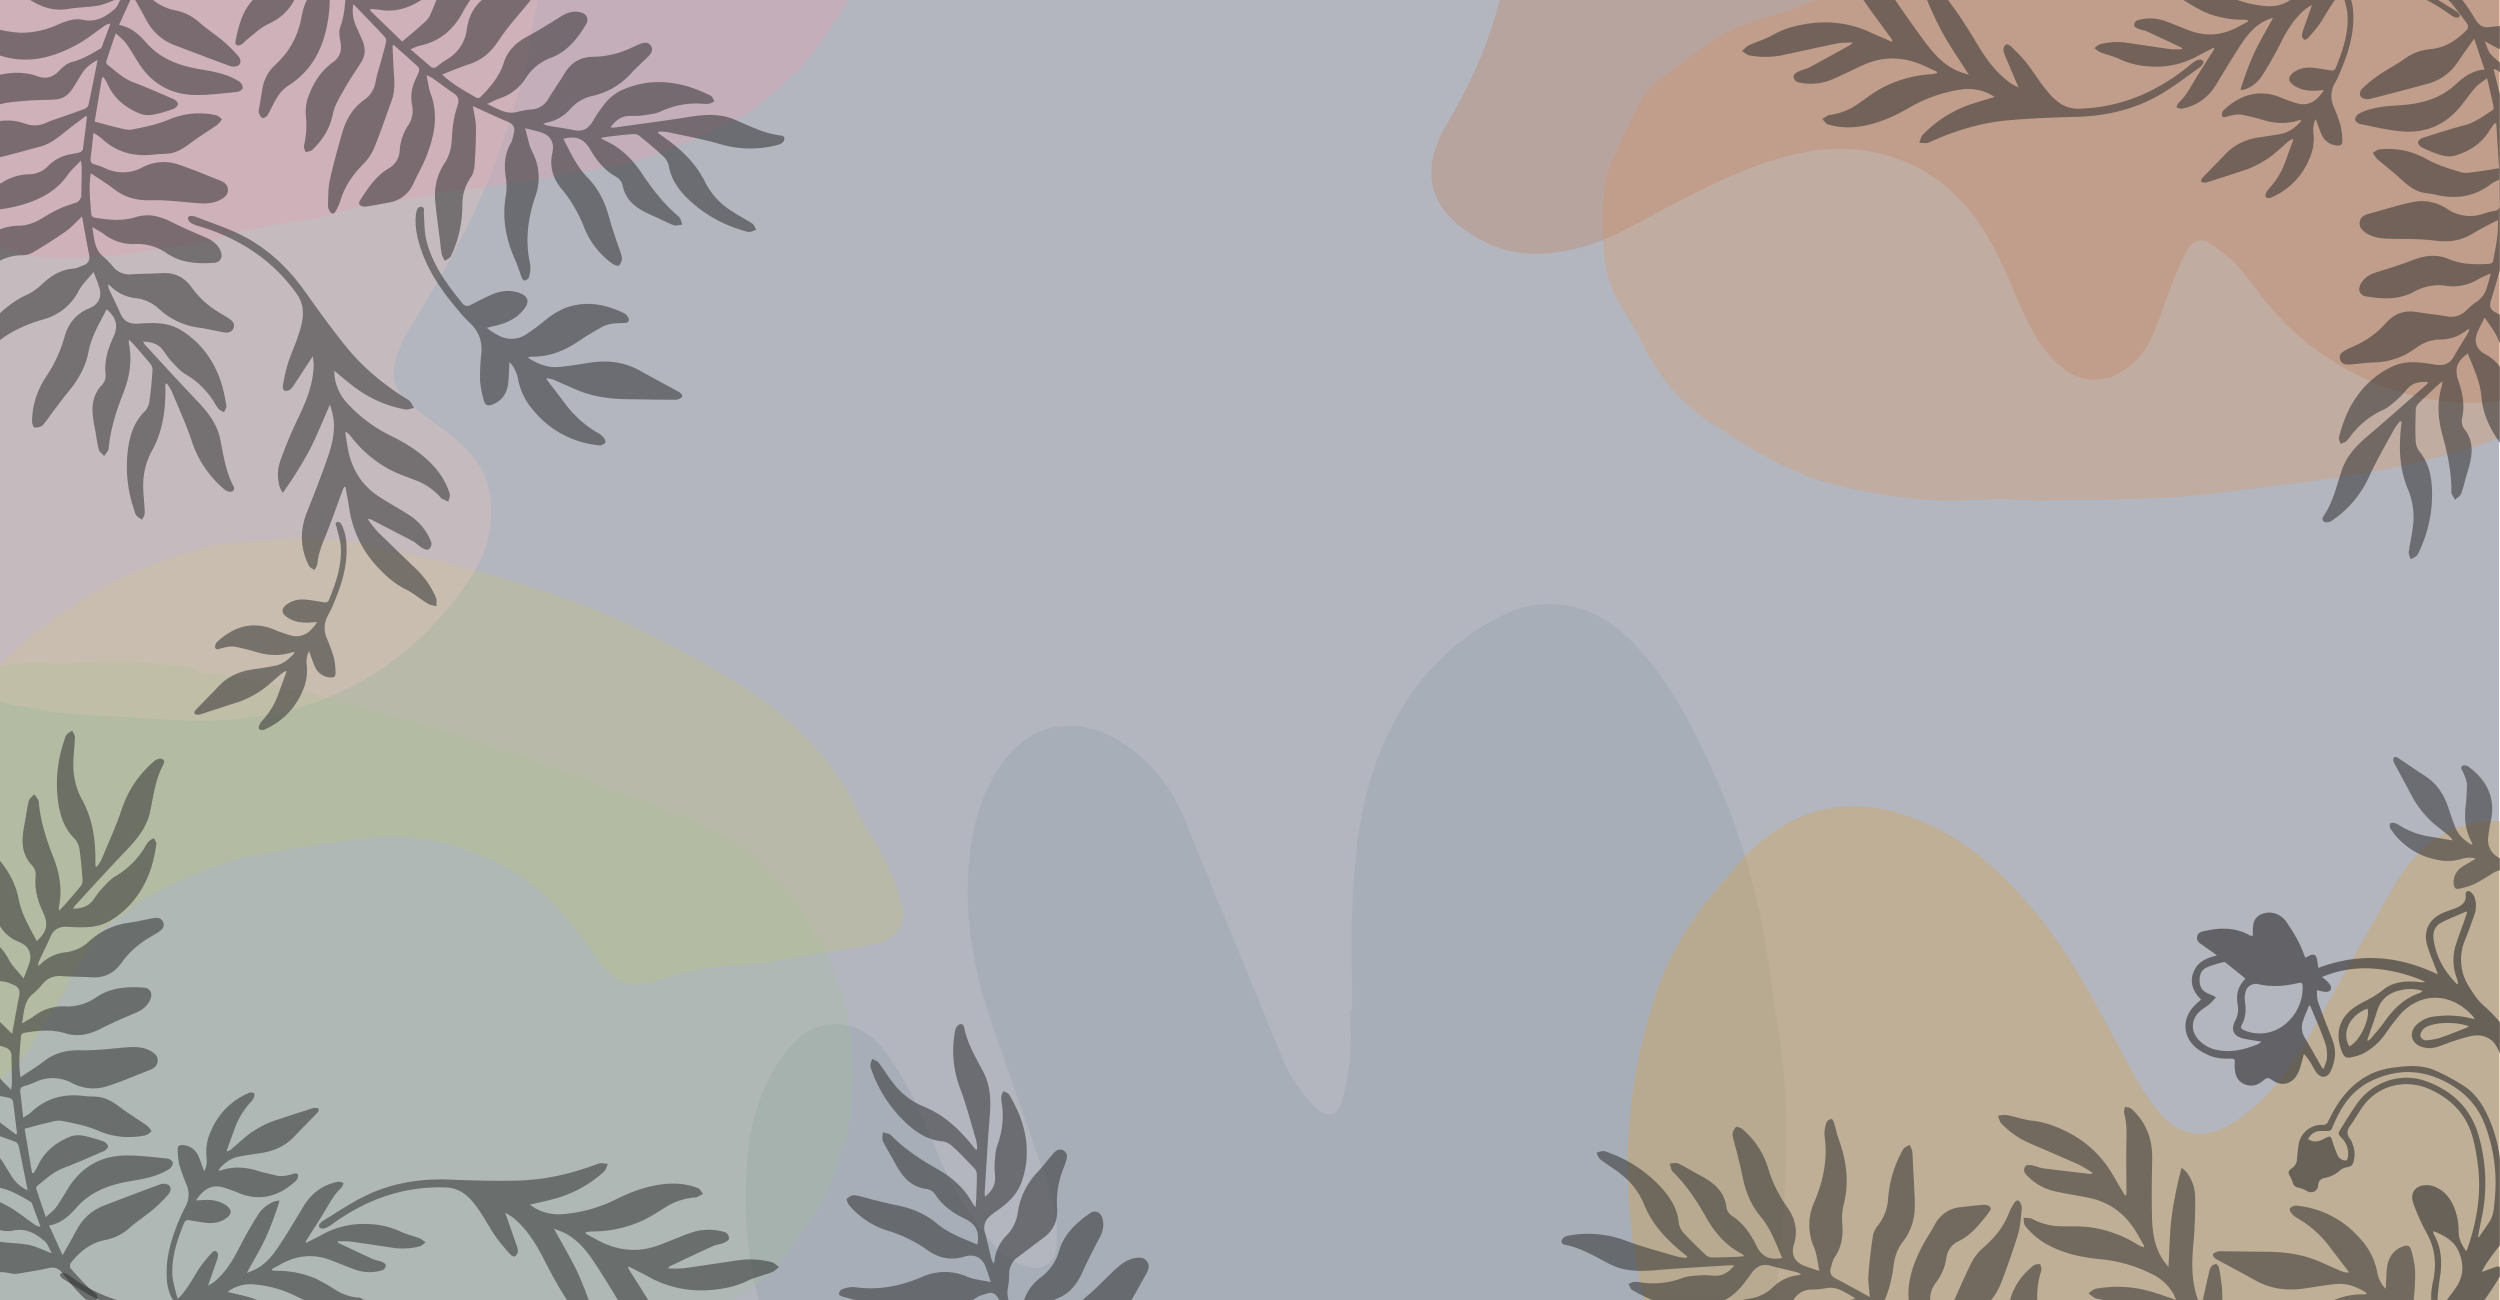 <svg xmlns="http://www.w3.org/2000/svg" viewBox="0 0 1317.33 685">
  <g id="background">
    <rect width="1316.79" height="685" fill="#b3b5bf"/>
  </g>
  <g id="shapes">
    <g id="Layer_2" data-name="Layer 2">
      <path d="M157,283.37A186.28,186.28,0,0,1,197,287.92c13.89,3.28,28,5.81,41.75,9.48,17.76,4.74,35.48,9.77,52.89,15.64a381.46,381.46,0,0,1,40.43,16.37c15.11,7.13,30,14.89,44.4,23.35,12.48,7.34,25.2,14.87,36,24.4,15.4,13.64,29.44,28.82,38.34,48,4.6,9.93,11,19,15.83,28.85a121.82,121.82,0,0,1,8.45,22.15c2.71,10.12-2.44,18.71-12.8,21.05-10.58,2.39-21.46,3.48-32.2,5.19-13.19,2.1-26.32,5.53-39.58,6.05a143.71,143.71,0,0,0-42.44,7.67c-3.22,1.13-6.77,1.29-10.16,2-10,2-16.1-4-21.68-10.7-2.94-3.53-4.81-8-7.78-11.47-8.06-9.47-15.49-19.83-25-27.66a118,118,0,0,0-38.3-20.7c-14.87-5-29.79-7.62-45.23-6.56-12,.83-24,2.84-35.94,4.62-10.35,1.54-20.7,3.15-30.91,5.36a144.8,144.8,0,0,0-23,6.68A337.14,337.14,0,0,0,78.43,472.2c-5.85,3.06-10.62,8.12-16.34,11.5-10.21,6-14.64,16.74-21.63,25.36-2.41,3-3.58,6.95-5.31,10.48a71.16,71.16,0,0,1-3.23,6.63c-5.54,8.88-11.17,17.68-16.82,26.49C7.77,564.11-2.51,571.77-15,576.93c-11.27,4.63-23,5.17-34.86,5.61-16.14.6-32.29.92-48.44,1.25-8.11.17-12.49-4.09-12.27-12.43a111.5,111.5,0,0,1,1.93-15.45c1.49-8.74,3-17.5,4.93-26.15,2.18-9.76,4.1-19.68,7.5-29a377.12,377.12,0,0,1,15.14-34.84c5.25-10.9,11-21.6,17-32.09,5.52-9.6,11.51-18.95,17.73-28.13,4-5.84,8.66-11.18,13.1-16.69,8-9.93,15.92-19.93,24.14-29.69,3-3.57,6.77-6.52,10.2-9.74C6.28,344.67,11.24,339.4,16.84,335c7.57-6,15.46-11.68,23.55-17a212.08,212.08,0,0,1,23.32-13.5,257.21,257.21,0,0,1,25.51-10.19C96,291.83,103,289.82,110,288a84.09,84.09,0,0,1,13.1-2C134.35,285.06,145.66,284.26,157,283.37Z" fill="#cec562" opacity="0.23"/>
    </g>
    <g id="Layer_3" data-name="Layer 3">
      <path d="M-178.29,89.38c-.32-28.68,1.94-57.09,9.72-84.83,10.9-38.85,31.84-71,64.91-94.49,15.5-11,33.14-16.5,52.42-17s37,4.83,55.08,10.21c10.09,3,20.58,5.83,31,6.28a61.37,61.37,0,0,0,37.23-10.32c20.66-13.91,41-28.36,61.47-42.48,10.43-7.17,21.4-13.22,33.89-16.26,20.16-4.91,39.07-1.83,56.41,9.22,26.13,16.65,43.92,40,53.13,69.61,2.12,6.82,2.52,14.17,3.91,21.24,2.47,12.64,2.93,25.43,2.89,38.26,0,6.14.34,12.33-.26,18.43-.62,6.35-2.26,12.59-3.31,18.91-1.17,7-1.38,14.35-3.43,21.12C271.3,55.39,266,73.63,258.92,91.16c-11.43,28.48-26.62,55.13-42.66,81.28a71.47,71.47,0,0,0-8,17.7c-2.1,7.46-.48,15.09,5.4,20.44,6.75,6.14,14.27,11.47,21.62,16.94,12.41,9.25,22.06,20.48,23.31,36.49a62.26,62.26,0,0,1-10.53,40.34c-24.94,36.94-58.24,62.17-102.42,71.37-19.75,4.12-39.84,4.79-60,3.23-12.87-1-25.79-1.38-38.68-2.08-30.64-1.66-59.64-9.38-88-21.2-25.48-10.63-46.2-27-65.15-46.37-22.62-23.12-36.85-51-47-81.35-9-27-16.54-54.37-20.82-82.47-2.81-18.51-3.72-37.31-5.49-56Z" fill="#e3c4bc" opacity="0.37"/>
    </g>
    <g id="Layer_4" data-name="Layer 4">
      <path d="M712.49,532.45c0-18.7-.64-37.42.15-56.09,1.19-28.29,4.43-56.36,15.68-82.78,13.25-31.11,34.13-55.41,65-70.1,20.73-9.86,45.07-5.21,62,10.29,20.68,18.94,33.53,43,45.17,67.84a379.78,379.78,0,0,1,29.3,92.14c3,16.32,4.59,32.92,7.32,49.31,4.17,25,4.6,50.21,3.71,75.41-.59,17-2.33,33.92-3.79,50.85a265,265,0,0,1-19.61,81c-11.23,26.54-26.25,50.61-46.67,71-27.4,27.31-60.65,44.11-98.12,52.66-31.93,7.28-64.42,9.49-97,7.74a274.37,274.37,0,0,1-101.89-25.78c-38.28-17.84-72.92-41.24-104.66-69-18.34-16.05-34.39-34.23-49.25-53.47C407.39,717.35,403,698,398.27,678.76c-5.33-21.53-6.16-43.47-4.7-65.35s7.47-42.33,21.2-60.11c14.22-18.42,37-18.58,51.06.22,12.17,16.26,20.43,34.65,27.91,53.35s18.27,35.11,31,50.37c5,6,11.92,9.16,19.43,10.76,6.14,1.31,12.26-4.22,12.61-11.4.48-10-.18-19.85-3.57-29.48q-15.8-44.79-31.18-89.73c-7.4-21.59-12.08-43.85-12.09-66.66,0-23.57,3.47-46.62,17-67,14.47-21.83,38-27.28,60.82-14.45,18,10.13,29.53,25.33,37.16,44.17,16.57,40.9,33.43,81.69,50.14,122.54a83.8,83.8,0,0,0,17.21,26.67c6.86,7.15,12.5,6,15.2-3.59a121.26,121.26,0,0,0,3.91-22.54c.66-8,.15-16.07.15-24.11Z" fill="#8fa0a7" opacity="0.33"/>
    </g>
    <g id="Layer_7" data-name="Layer 7">
      <path d="M205.55,720.61c-20.59,0-41.18.26-61.76-.15-6.78-.13-13.52-2-20.3-3-8.19-1.21-16.43-2.12-24.6-3.52-7.62-1.3-15.16-3.07-22.75-4.63-.64-.13-1.31-.13-2-.26q-11.94-2.67-23.88-5.26c-5.34-1.18-10.7-2.34-16-3.64-3.61-.88-7.2-1.87-10.73-3-8.14-2.6-16.31-5.13-24.34-8-13.53-4.86-27.31-9.14-39.49-17.21-3-2-6.79-2.88-10.06-4.57A136.43,136.43,0,0,1-63.18,660c-4.54-3-8.8-6.49-13.11-9.86-3.83-3-7.91-5.78-11.26-9.25-6.43-6.68-12.74-13.53-18.49-20.79a69.11,69.11,0,0,1-9.13-15.19c-2.8-6.37-3.68-13.66-6.91-19.75-4.65-8.77-3.62-18.44-6-27.34-5.38-19.78-1-39.63-2.54-59.36,5.35-8.5,1.87-18.75,5.64-27.71,2.79-6.63,3.93-13.93,6.27-20.77,4.73-13.8,10.12-27.35,19.55-38.79C-93.3,404-86.71,397.4-81.15,390c6.26-8.37,16.39-11.58,23.47-19,3.26-3.4,9.24-4.17,14-6.2,2.55-1.09,5-2.34,7.55-3.48,10.92-4.94,22.74-6.55,34.12-9.67,14.4-3.94,28.45-1.58,42.61-2.29,14.45-.72,29.17-1.46,43.38.58,6.94,1,14.87-.66,21.51,4.14,2.14,1.54,6.11.4,9.19.81,5.77.77,11.57,1.48,17.23,2.78,6.31,1.45,12.47,3.55,18.71,5.32a12.55,12.55,0,0,0,2.92.36,31.63,31.63,0,0,1,12.14,2.48c6.61,3,14.2,3.77,21.31,5.7,6,1.63,11.82,3.69,17.79,5.34,4.74,1.31,9.63,2.11,14.36,3.47,7,2,13.93,4.34,20.88,6.54,2.25.71,4.5,1.41,6.74,2.15,4.77,1.58,9.55,3.12,14.29,4.77,2.85,1,5.67,3.15,8.45,3.06,5.65-.18,9.76,2.83,14.37,5a70.76,70.76,0,0,0,9.33,3.39c4,1.29,8.18,2.32,12.21,3.66,2.1.71,4,2,6.07,2.78,7.54,2.89,15,6.3,22.73,8.33,6.07,1.59,11.74,3.1,16,8a3.07,3.07,0,0,0,2.33.55c7.53-.74,12.93,4.42,19.12,7.15,6.77,3,13.1,7.09,19.41,11,2.46,1.53,4.39,3.92,6.47,6,7.45,7.68,15.35,14.88,22.27,22.93,4,4.63,6.39,10.62,9.46,16,.31.55.14,1.55.54,1.84,6.88,4.94,7.3,13.52,10.22,20.28a101.27,101.27,0,0,1,7.56,27.63c1.54,12.41,2.4,24.81,1.08,36.92-.86,7.82.09,16.32-4.23,23.9-2.12,3.71-1.93,8.67-3.47,12.81-2.24,6-5,11.8-7.72,17.64a51,51,0,0,1-3.6,6.57c-1.77,2.77-3.72,5.43-5.64,8.09-4.93,6.87-9.86,13.74-14.89,20.54a20,20,0,0,1-3.81,3.83c-2.74,2.15-5.42,4.52-8.48,6.1-8.24,4.26-14,12.22-23.17,15.13-4.24,1.35-8,4.32-12.12,6-4.67,1.91-9.6,3.17-14.39,4.82-4.3,1.48-8.55,3.11-12.81,4.7a14.43,14.43,0,0,1-2.19,1c-5.8,1.09-12.21.9-17.29,3.42-8.25,4.09-17.52.88-25.5,5a9.18,9.18,0,0,1-2.89.49C259.58,722.29,232.53,720.24,205.55,720.61Z" fill="#a1c786" opacity="0.19"/>
    </g>
    <g id="Layer_10" data-name="Layer 10">
      <path d="M1130-52.2c11.89-.88,23.77-1.95,35.67-2.59,20.85-1.13,41.28,1.93,61.77,5.62,17.51,3.16,34.93,6.55,51.65,12.46,14.49,5.12,28.44,11.75,42.63,17.73a3.3,3.3,0,0,1,1.19.75c11.61,12.68,27.18,21.71,35,37.84,2.19,4.51,4.73,9.06,5.72,13.88,3.26,15.81,12.1,28.93,19.67,42.65,9.2,16.68,13.78,34.66,16,53.37,1.2,10.23-.26,20.15-5.32,29.25-4.73,8.51-9.68,16.9-14.75,25.22-6.47,10.62-16.43,17.62-26.37,24.62-14.43,10.12-28.88,20-45.88,25.71-28.72,9.62-58.28,15.16-88.19,19.11-19.87,2.63-39.76,5.17-59.68,7.36-10.12,1.11-20.33,1.63-30.52,1.94-18.39.56-36.79.86-55.19,1-6.27.06-12.54-.83-18.81-.84-6.75,0-13.49.54-20.24.79-21.82.82-42.93-2.72-64.29-7.52-26.19-5.89-47.68-19.64-69.34-33.93-15.66-10.33-27-24.2-35.16-41a187.32,187.32,0,0,0-11.08-19.17c-6.93-10.85-9.34-23-9.88-35.45a196.26,196.26,0,0,1,1-29.19c.6-5.48,2.78-11,5.11-16,4.65-10.12,9.48-20.21,15.1-29.81,2.6-4.45,6.83-8.24,11-11.44q13.83-10.63,28.35-20.25a69.26,69.26,0,0,1,14.68-7.22c11.26-4.08,23-6.88,34-11.59,18.27-7.86,36-16.91,54.11-25.24,10.11-4.67,20.12-9.94,30.72-13.09a573,573,0,0,1,56-13.9c11.47-2.18,23.47-1.56,35.23-2.2Z" fill="#e7924a" opacity="0.26"/>
    </g>
    <g id="Layer_11" data-name="Layer 11">
      <path d="M64.73,134.5c-13.48.58-25.68,1.82-37.84,1.48-17.65-.48-33.21-8.14-48.32-16.45-10.82-6-19.54-14.4-27.61-23.74-6-6.89-13.35-12.55-19.3-19.45C-82.75,59.63-95.6,42-96.11,18.6c-.24-10.27.64-20.5,1.37-30.75,1.52-21.5,12.27-38.52,23.81-55.34,8.29-12.06,18.06-22.83,30.14-31.31,8-5.65,15.44-12.24,23.68-17.54A216.52,216.52,0,0,1,9.34-130.8c6.35-2.92,13.41-4.3,20.13-6.41,6-1.93,12-4,18-6a14.13,14.13,0,0,1,2.79-.65q19.38-2.4,38.73-4.73c13.39-1.64,27-2.33,40.13-5.14,12.8-2.73,25.24-7.29,37.63-11.66,24.54-8.56,49.21-16.86,74.9-21,23.45-3.76,47.07-7.13,70.74-8.62,21.51-1.33,43.26-2.38,64.77,1.07,8.36,1.34,16.59,3.5,24.82,5.54,5.94,1.44,12.29,2.47,17.58,5.27A101.16,101.16,0,0,1,439.86-169c4.79,4.33,8.4,10.15,11.88,15.71,1.93,3.1,2.31,7.13,3.76,10.6,4.51,10.81,5.39,22.32,5.79,33.73.37,10.53-.72,21.16-1.18,31.68-.24,5.35-1.08,10.75-.66,16.05.91,11.44-1.55,22.36-4.27,33.23a231.72,231.72,0,0,1-8,25.89,77.17,77.17,0,0,1-8.64,15.7c-5.36,7.85-11.21,15.37-17,22.9-1.09,1.41-3.08,2.1-4.42,3.36-3.38,3.17-6.3,6.89-10,9.65-6.55,5-12.35,11.16-20.64,13.65-2,.62-3.68,2.48-5.7,3.41-7.37,3.41-14.71,6.88-22.23,9.92-7.74,3.12-15.67,5.76-23.52,8.61a12.91,12.91,0,0,1-1.85.49c-23.73,4.56-47.38,9.26-71.43,12.33-12.57,1.61-25.58,2-37.77,5.4-9.88,2.76-19.94,2.48-29.7,4.6-8.63,1.84-17.09,4.56-25.63,6.88-.61.16-1.27.19-1.9.29-10.51,1.71-21.09,3.11-31.51,5.22-9.13,1.88-18.08,4.5-27.11,6.8-.61.16-1.21.43-1.84.53Z" fill="#dfa0b0" opacity="0.35"/>
    </g>
    <g id="Layer_5" data-name="Layer 5">
      <path d="M861.33-109.19c30.15-31.12,66.17-51.64,109-59.35a134.84,134.84,0,0,1,59.93,2.73c21.7,5.91,36,19.52,42.82,41,1.86,5.93,3.54,11.92,5.63,17.76,1.65,4.58,4,5.34,8.27,3,3.24-1.84,6.37-3.91,9.52-5.93,16.87-10.78,35.06-11.33,53.91-7,20.16,4.6,38.41,13.7,56,24,28.43,16.74,56.87,33.51,84.48,51.54,20.24,13.16,37,30.67,52.59,49.09A241.18,241.18,0,0,1,1383,72.48c9.38,22.84,11.87,46.57,6.5,70.83-9,40.51-45.28,69.89-89.44,68.95-27.34-.57-51.79-9.36-74.42-24.22-14.27-9.36-26-21.27-36.23-34.81-3.84-5-7.58-10.25-12-14.73A78.88,78.88,0,0,0,1164,128c-3.92-2.51-8.48-1.42-11,3a129.9,129.9,0,0,0-8,17.24c-4,10.13-7,20.72-11.72,30.52a39.73,39.73,0,0,1-19,19c-9.37,4.43-20.45,2.19-28.34-4.53-10.81-9.25-16.79-21.39-22.28-34.06-5.24-12.08-10.19-24.46-17-35.69-23.06-38.22-62-52.29-103.83-41.48-23.28,6-44.39,16.9-65.5,27.92-15.42,8.07-30.32,17.39-47.61,21.31-16.63,3.81-33.24,3.83-48.43-4.28-27.13-14.41-34.88-34.51-18.71-62,11.77-20,21.26-40.52,27.12-63,6-23.1,17.75-43.7,31.62-63,8-11.11,16.15-22.1,24.75-32.73C850.63-99.37,856.22-104.09,861.33-109.19Z" fill="#c3845f" opacity="0.33"/>
    </g>
    <g id="Layer_6" data-name="Layer 6">
      <path d="M917.9,453c14.91-15.95,32.44-26.68,54.71-28,16.85-1,32.36,3.92,47.35,11.24,20.32,9.94,36.13,25.21,50.6,42.12,22.73,26.6,37.32,58.18,54.14,88.41,4.06,7.26,8.52,14.48,14.09,20.52,11.8,12.79,25,13.1,39.52,3.28,18.27-12.3,30.1-29.77,40.69-48.4,13.85-24.43,27.31-49.06,41.39-73.4,6.27-10.88,13.76-21,24.86-27.94,14.44-9.1,30.06-9.41,46.15-6.84,24.61,3.93,46,14.2,62.64,33,12,13.69,18,30.22,20.69,48.06,4.12,27.62-.58,54.42-7.36,81-6.67,26.2-16.52,51.07-31.88,73.51a201.12,201.12,0,0,1-33.43,38c-9.58,8.37-19.34,16.51-31.54,21.1-13.37,5-27.22,6.13-41.22,6.24-16.83.14-33.54,1-49.83,5.74-13.91,4-26,11.4-37.64,19.64-6.12,4.32-12.46,8.36-18.36,13-5,3.89-9.33,8.66-14.26,12.61-31.24,25-66.56,37.57-106.9,34-41-3.68-77.52-19.65-111.51-42a188.76,188.76,0,0,1-24.27-18.79c-19.32-17.72-30.75-40.26-37.72-65.23-15.95-57-15-113.7,3.71-169.92,6.71-20.16,17.49-38.32,31.28-54.58C908.44,463.9,913.2,458.46,917.9,453Z" fill="#d3a659" opacity="0.4"/>
    </g>
  </g>
  <g id="floral">
    <g opacity="0.59">
      <path d="M1300.31,657.52c4.48-13.1,6.94-26.52,5.71-40.38a110.4,110.4,0,0,0-2.73-16.46c-3.08-12.69-11-21.28-22.88-26.67-12.45-5.66-26.83-2.37-35,8.57-2.41,3.21-4.27,6.84-6.65,10.08-2,2.66-2.62,5.05-.22,7.74a7.83,7.83,0,0,1,1,2.17,14.63,14.63,0,0,1,.72,9.19c-.56,2.31-1.32,2.85-3.65,3.32a7.74,7.74,0,0,0-3.63,1.65,15.64,15.64,0,0,1-7.67,3.88c-2.46.48-3.56,1.56-3.83,4.16-.33,3.18-3.47,4.31-6.2,2.69a13.53,13.53,0,0,0-4.16-1.64,3.47,3.47,0,0,1-3-2.63,14.31,14.31,0,0,0-1.31-3.12c-1.3-2.22-1.24-3.05.92-4.55a5.87,5.87,0,0,0,2.63-4.7c.19-2.55.49-5.09.84-7.62a12.3,12.3,0,0,1,12.61-10.48,2.81,2.81,0,0,0,3-1.85,90.72,90.72,0,0,1,4.72-8.67c7-10.72,16.36-17.94,29.34-19.62,7.52-1,15.18-1.66,22.35,1.49a112.48,112.48,0,0,1,14.83,8c7.23,4.59,11.26,11.78,14.36,19.47,4.86,12.07,6.19,24.73,5.71,37.64-.06,1.68-.14,3.35-.21,5a2.88,2.88,0,0,0,1.15-1.4,38.38,38.38,0,0,0,3.11-13.38c.11-5.34,0-10.68.37-16q.87-14.11,13.13-17.74c4.13-1.23,8.36-2.16,12.58-3.08a8.38,8.38,0,0,1,8.18,2.31c3.11,3.21,6.62,3.63,10.59,1.9,4.7-2,9.71-2.78,14.73-3.43a18.63,18.63,0,0,1,11.51,2.41c4.51,2.48,7,6.41,6.36,11.67a20.5,20.5,0,0,1-2.21,6.76c-2.83,5.48-7.51,8.85-13.3,10.77-1.06.35-2.09.77-3.16,1.17.28.67.49,1.14.67,1.61,1.6,4.15.66,7.2-3.22,9.42a22.44,22.44,0,0,1-5.84,2.31c-2.92.69-5.93,1-8.91,1.44A75.4,75.4,0,0,0,1330,644.17c-8,5.68-14.11,13.29-19.62,21.34-.93,1.36-1.69,2.82-2.53,4.23l.32.35,6.55-2.38a2.88,2.88,0,0,1,3.33.48c1,1.07.67,2.3,0,3.31-3.07,4.77-6,9.68-9.4,14.17a41.24,41.24,0,0,1-16.38,12.78c-2.91,1.27-4.28,1.11-6.32-1.33a19.68,19.68,0,0,1-3.29-5.32c-2.1-5.36-1.89-10.95-.65-16.45,2-9,1.23-17.39-3.3-25.57a110.15,110.15,0,0,1-7-15.55c-2.14-5.89,1.23-10,7.53-9.74a12.12,12.12,0,0,1,4.1,1c4.39,1.89,7.3,5.29,9.31,9.55a32.25,32.25,0,0,1,2.87,13.92c0,4,1.77,7.06,4,10.37A19.76,19.76,0,0,0,1300.31,657.52Zm31.09-35.27c7.26-4.62,14.54-4.82,22-.33,4.75,2.85,9.73,5.38,15.55,4.59a27.28,27.28,0,0,0,7.37-1.89c3.39-1.5,3.7-4.53,1-7.12-3.08-3-7-4.11-11-5a25.31,25.31,0,0,0-12.81.47c-1.08.32-2.14.32-2.54-.94s.69-1.8,1.67-2.1a26.22,26.22,0,0,1,14.13-.58c3.24.79,6.31,2.22,9.52,3.15a8.05,8.05,0,0,0,4.07.18,36.62,36.62,0,0,0,6.69-2.56c5.09-2.48,8-6.75,9.36-12.14.95-3.88-1.55-7.94-5.77-10a17.66,17.66,0,0,0-11.32-1.29c-3.56.68-7,1.84-10.52,2.82-1.59.44-3.13,1-4.74,1.42a7.77,7.77,0,0,1-7.84-2.09c-3-3.06-6.48-3.78-10.47-2.67-3.06.85-6.09,1.86-9.17,2.66-6.53,1.71-9.87,6.33-10.52,12.62-.72,7-.68,14-1,21.06,0,1.18,0,2.37,0,4C1327.36,624.94,1329.35,623.55,1331.4,622.25Zm-107-22.06c3.72-1.94,3.64-2,4.89,2,.67,2.17,1.5,4.3,2.37,6.39a4.64,4.64,0,0,0,3.76,2.87c.94.15,1.42-.08,1.63-1.15a11.49,11.49,0,0,0-3.14-10.66c-2-2.19-2.06-2.39-.51-4.81,2.92-4.54,5.65-9.21,8.79-13.58C1250.36,570,1265,565,1278,569.59c14.12,5,24.09,14.4,28.18,29.21a89.77,89.77,0,0,1,1.25,44.17c-.66,2.91-1.14,5.85-1.7,8.77l.44.22c1.89-2.76,3.84-5.49,5.68-8.3,2.21-3.38,2.26-7.33,2.64-11.16a85.37,85.37,0,0,0-5.5-40.8c-4-10.08-11.21-17-20.74-21.86-13.21-6.71-26.35-6.45-39.48.12-7.34,3.68-12.48,9.57-16.28,16.69-1.31,2.45-2.46,5-3.54,7.57a2.41,2.41,0,0,1-2.56,1.75c-.85,0-1.71,0-2.56,0-3.42-.24-5.83,1-7.69,4.23C1219,602.11,1221.75,601.59,1224.43,600.19Zm69,79.32c4.72-6.26,5.23-12.89,2.16-20.06-2.1-4.91-6.11-7.43-10.57-9.59a8.9,8.9,0,0,0-3-1,10.5,10.5,0,0,0,.62,1.79c4.16,7.45,4.27,15.37,2.92,23.51-.56,3.35-.84,6.76-1.1,10.15a10.11,10.11,0,0,0,1.82,6.81C1287.8,686.45,1290.79,683.08,1293.47,679.51Z" fill="#2d2d2d"/>
    </g>
    <g opacity="0.53">
      <path d="M1300.34,186.3c-5.59,3.87-7.12,8.07-5,14.12,2.27,6.57,3.56,13.15,2,20.14a7,7,0,0,0,1,5.2c6,7.49,4.22,15.36,1.73,23.4-1.13,3.65-1.9,7.43-3.23,11-.48,1.29-2.11,2.14-3.21,3.19-.68-1.4-2-2.82-1.93-4.22.12-10.24-2-20.1-4.69-29.88-2.41-8.69-3-17.41-.24-26.17a14.43,14.43,0,0,0,.24-2.19c-1.45,1.24-2.49,2.06-3.46,3-3,2.8-6,5.58-8.95,8.48a5.17,5.17,0,0,0-1.63,3c-.19,5.46-.3,10.93-.1,16.38a10.22,10.22,0,0,0,1.8,5.87c5.2,6.19,6.62,13.46,6.85,21.18a69.76,69.76,0,0,1-6.7,31.58,7.63,7.63,0,0,1-1.49,2.58,14.51,14.51,0,0,1-3.09,1.66c-.36-1.22-1.15-2.5-1-3.66.58-4.42,1.66-8.78,2.18-13.21a38.15,38.15,0,0,0-2.46-19.63c-4.57-10.62-5-21.56-3.8-32.76l.33-3.12-.77-.3a28.24,28.24,0,0,0-2.9,3.72c-4.55,8.4-9.43,16.66-13.37,25.35a55.85,55.85,0,0,1-19.43,23.17,5.53,5.53,0,0,1-2.69,1.06c-2.18.11-3.24-1.41-2.05-3.15,5-7.32,6.9-15.8,9.56-24,2.52-7.83,8-13.48,14.19-18.7,10.25-8.67,20.22-17.66,30.3-26.52a13.08,13.08,0,0,0,1.22-1.55c-4.27-.33-7.82.25-10.65,3.15-1.73,1.76-3.19,3.81-5,5.41-2.61,2.25-5.2,4.78-8.27,6.17a44,44,0,0,0-16.74,13.34,21.09,21.09,0,0,1-2.61,3.16,11.42,11.42,0,0,1-2.94,1.33c-.32-1.16-1.14-2.45-.87-3.45a84.12,84.12,0,0,1,3.86-11.65c5.2-11.79,13.44-20.87,25.32-26.13a25.59,25.59,0,0,1,10-1.8c4,0,8,.77,12,1.35,4.15.6,7.27-.55,9.4-4.39,2.3-4.13,4.91-8.09,7.33-12.15a13.77,13.77,0,0,0,.84-2.43,10.09,10.09,0,0,0-1.46.79,22.08,22.08,0,0,1-13.66,4.88,21.79,21.79,0,0,0-12.57,4.09,38.2,38.2,0,0,1-22.57,8c-4.45.13-8.88.85-13.33,1.1-2.1.12-4.15-.56-4.66-3s1.27-3.67,3.08-4.63c2.09-1.11,4.31-2,6.43-3.05a47.47,47.47,0,0,0,14.56-11c4.38-5,9.73-7.12,16.37-6,5.32.87,10.69,1.43,16,2.29a11,11,0,0,0,10-3,40.67,40.67,0,0,1,5.67-4.75c5.21-3.39,5.67-9,7.41-14.93-2.67,1.25-4.76,2-6.66,3.17a25.35,25.35,0,0,1-17.09,3.38,26.41,26.41,0,0,0-16.67,3.14c-8.16,4.4-16.71,3.93-25.37,2.47-3.16-.53-4.4-3.38-2.91-6.26,1.77-3.46,4.76-5.33,8.42-6.47,6.51-2,13-4.07,19.38-6.48s12.45-3.15,18.64-.5c7.07,3,14.38,3,21.78,2.5a2.21,2.21,0,0,0,1.65-1.26c1.28-7.07,3-14.1,2.53-21.8-4.61,2.47-9,4.59-13.22,7.16-6.23,3.83-12.67,4.67-19.93,3.71-7.65-1-15.46-.78-23.21-.94-4.9-.11-9.7-.48-13.76-3.57-1.78-1.37-3.21-3.1-2.6-5.62.56-2.33,2.36-3.35,4.48-3.93,7.82-2.14,15.57-4.6,23.48-6.28a24,24,0,0,1,18.1,3.66,21.29,21.29,0,0,0,19.07,2.5,40.45,40.45,0,0,1,5.83-1.47c1.83-.31,2.68-1.09,2.63-3-.11-4.27-.07-8.54-.1-13.47a30.84,30.84,0,0,0-4.41,2.31c-8.74,6.76-18.48,8.14-29,5.64-2.57-.61-5.26-.68-7.8-1.36-4.36-1.17-7.6-4.12-10.87-7.1-4-3.68-8.39-7-12.51-10.56a13.25,13.25,0,0,1-2-3.12c1.11-.6,2.18-1.6,3.34-1.73a40.63,40.63,0,0,1,24.74,5c5.67,3.13,12,5.12,18.27,7,2.45.75,5.41.08,8.11-.24,3.84-.45,7.65-1.17,12-1.86-.46-7.49-1-15.5-1.45-23.51l-.89-.2c-.92,1.3-1.92,2.56-2.75,3.92-4.26,7.06-10.8,11-18.45,13.25a13.19,13.19,0,0,1-6.95-.33,66.86,66.86,0,0,1-10.12-4.07c-1-.46-2.14-1.81-2.11-2.71s1.43-2,2.45-2.34c7.38-2.36,14.76-4.72,22.24-6.7,5.57-1.47,9.92-4.95,14.61-7.89a1.85,1.85,0,0,0,.57-1.59c-1-4.79-2.14-9.57-3.43-15.26-2.31,1.79-4.43,3-6,4.73-2.84,3.2-5.29,6.75-8,10.08-7.87,9.73-18.26,14.2-30.56,13.24-7.52-.59-14.95-2.43-22.37-3.91-1.07-.22-2.69-1.6-2.67-2.41a4.44,4.44,0,0,1,2.2-3.18c6.76-3.38,14.1-3.82,21.53-4.31,10.7-.69,20.85-3.23,29.14-10.85,4.23-3.89,8.81-7.47,15.37-7.94l-5.46-16.29-5.4,7.61c-1.79,2.52-3.41,5.2-5.41,7.55a27.11,27.11,0,0,1-14,8.69c-10,2.69-20.06,5.39-30.14,7.9a5.5,5.5,0,0,1-4.39-.77c-1.56-1.44-.82-3.61.57-4.89a76.71,76.71,0,0,1,8.62-7c4.43-3,9.26-5.43,13.59-8.56a26.66,26.66,0,0,1,13.42-5c8-.72,14-4.78,19.35-10.26a2.87,2.87,0,0,0,.31-2.74c-2.6-3.71-5.36-7.31-8.19-10.86-1.13-1.41-2.72-2.46-3.82-3.89-1.26-1.64-.34-3.55,1.68-3.35,1.7.16,3.9.64,4.86,1.82a99.71,99.71,0,0,1,9,12.67c1.88,3.22,3.73,5.5,7.82,5s8.46-.78,12.7-1c2.44-.13,5.11-.58,7.31.18,6.08,2.1,12.14,1.82,18.37,1.18,8.79-.91,16.36,2.92,23.74,7,1.84,1,1.69,2.7-.27,3.48-1.39.55-3,.41-4.52.73-4.34.92-9,1.22-12.93,3-6.47,3-12.71,3.94-19.61,2-5.08-1.44-10.45-1.84-15.48-3.4-3.75-1.16-7.16-3.42-11.61-5.64,1.19,2.68,1.65,5.19,3.12,6.72,4.28,4.46,9,8.06,16,7.31,4.8-.52,9.23,1.79,13.41,4.13a44.74,44.74,0,0,0,18.87,6,62.56,62.56,0,0,0,9.28-.26A21.25,21.25,0,0,1,1383,48.36c3.46,2,6.87,4.15,10.29,6.25.53.33,1.21.71,1.42,1.22.42,1,1,2.4.65,3.14s-2,1.08-3,.91c-3.58-.64-7.08-1.83-10.68-2.28a19.18,19.18,0,0,0-7.85.42c-16.34,5-30.6.07-43.86-9.1-4.77-3.31-8.9-7.53-13.33-11.32a4.59,4.59,0,0,0-2.72-1.19c1.08,4.27,2.12,8.56,3.27,12.81.14.52.84.92,1.34,1.28,4.25,3.12,8.45,6.22,13.55,8.07,2.37.86,4.48,3.14,6.11,5.23,2.86,3.67,6.29,5.19,10.76,4.09,8-2,15.66-.6,23,2.31a23.71,23.71,0,0,1,7.76,5.4c3.71,3.73,7.57,7.07,12.36,9.36,1,.47,1.46,1.93,2.17,2.94-1.07.65-2.09,1.77-3.21,1.88-7.48.73-14.47-.17-21.35-4-4.45-2.5-10-3.21-15.13-4.26s-10.68-1.47-16-2.39c-4-.68-6.68-3.22-8.45-6.75-1.39-2.77-2.68-5.6-4-8.39a19.82,19.82,0,0,0-7.48-7.87c.77,8.2,1.47,16,2.3,23.76a3.39,3.39,0,0,0,1.48,2.3c3,1.63,6.2,3,9.32,4.53,3.44,1.65,7,3.14,10.3,5a14.27,14.27,0,0,0,11,1.72c7.42-1.9,14.52-.45,21.29,2.7,7.76,3.62,15.55,7.22,23.07,11.31,3.79,2.06,7,5.13,10.46,7.84a5.53,5.53,0,0,1,1.51,2.23c.9,2.16.06,3.22-2.23,2.72a30.56,30.56,0,0,1-5.74-1.78c-7.21-3.19-14.69-3.87-22.49-3.31a26.72,26.72,0,0,1-10.2-1.29c-8.2-2.75-16.21-6-24.32-9.06-4.86-1.81-8.53-5.15-12.1-8.73s-7-6.69-10.59-10l-.58.52c.1,5.74.16,11.48.37,17.21a2.67,2.67,0,0,0,1.53,1.74c1.67.69,3.47,1.1,5.21,1.65a21.36,21.36,0,0,1,10.69,7.27,13.63,13.63,0,0,0,9.27,5.28,27.35,27.35,0,0,1,13.06,5.24,11.33,11.33,0,0,0,11.09,1.73c7.44-2.49,15-1.4,22.51-.42,1.86.25,2.23,1.52,1.52,3a7.15,7.15,0,0,1-1.91,2.27c-2.89,2.39-5.82,4.72-8.76,7.05a17,17,0,0,1-16.22,3.13c-4.72-1.38-9.61-2.26-14.25-3.84-11.27-3.82-21.4-9.27-27.44-20.32-1.42-2.59-3.58-4.77-5.93-7.82-.38,1.69-.68,2.57-.77,3.48-.44,4.64-.79,9.28-1.24,13.92a4.56,4.56,0,0,0,2.77,5.11c2.31,1.07,4.7,2,6.89,3.29a72.84,72.84,0,0,1,8.38,5.61c3.86,3.09,7.94,5.43,12.93,6.07a30.39,30.39,0,0,1,18.09,8.92c5.31,5.39,10.25,11.14,15.34,16.73a62,62,0,0,1,4.19,4.7,14.27,14.27,0,0,1,1.36,3.33c-1.33.28-2.8,1.08-4,.76a61.8,61.8,0,0,1-24.17-12.92,25.14,25.14,0,0,0-14-6.17,11.89,11.89,0,0,1-5.55-2.06c-5.55-4.15-11-8.39-16.26-12.95-2.78-2.43-4.93-5.58-7.53-8.6-1.07,3.66-2.16,7.44-3.27,11.21-.79,2.71-1.57,5.43-2.45,8.11s-.45,4.87,2.25,6.22c1.7.84,3.37,2,5.18,2.33,6.48,1.2,11.22,4.84,15.4,9.7A31.13,31.13,0,0,0,1343,183c10.59,6.25,17.52,15.49,22.63,26.4,1.26,2.7,3,5.2,4.35,7.83.34.64.67,1.91.39,2.14a3.35,3.35,0,0,1-2.57.86,15.63,15.63,0,0,1-4-2.29,11.34,11.34,0,0,1-2.36-2.28c-7.37-9.77-17.18-16.2-28.38-20.72a29.21,29.21,0,0,1-17-16.79c-1.5-3.69-4.27-6.88-6.8-10.81-1.52,3-2.68,5.2-3.68,7.44-2.27,5-.85,9.33,4.07,11.92,6.59,3.48,10.16,9.16,11.33,16.22a71.8,71.8,0,0,0,7.62,22.12,43.14,43.14,0,0,1,4.82,23.82c-.09,1.16-1.08,3.23-1.58,3.21-1.45-.06-3.35-.59-4.17-1.64-1.89-2.43-3.22-5.29-4.84-7.94-2.32-3.83-4.59-7.69-7.08-11.41-4.43-6.64-7.5-13.75-8.17-21.79S1303.4,193.91,1300.34,186.3Z" fill="#2d2d2d"/>
    </g>
    <g opacity="0.53">
      <path d="M939.06,662.88c-6.69,1.23-10.75-.67-13.54-6.42-3-6.25-6.79-11.81-12.79-15.69a7,7,0,0,1-3-4.41c-1.07-9.52-7.88-13.85-15.32-17.77-3.38-1.79-6.59-3.91-10.06-5.5-1.25-.57-3,0-4.53,0,.51,1.47.62,3.37,1.62,4.34,7.33,7.16,12.82,15.61,17.81,24.45,4.45,7.85,10.22,14.41,18.34,18.67a16.23,16.23,0,0,1,1.71,1.38c-1.89.15-3.21.31-4.53.35-4.11.15-8.22.33-12.33.33a5.07,5.07,0,0,1-3.26-1c-4-3.72-7.94-7.51-11.65-11.51a10.26,10.26,0,0,1-2.88-5.41c-.7-8.06-4.84-14.21-10.13-19.83a69.91,69.91,0,0,0-27.07-17.59,8,8,0,0,0-2.88-.78,14.71,14.71,0,0,0-3.36,1c.61,1.12,1,2.58,1.88,3.29,3.54,2.72,7.39,5,10.88,7.8a38.13,38.13,0,0,1,12.15,15.62c4.27,10.74,11.72,18.77,20.48,25.85l2.44,2-.34.75a27.85,27.85,0,0,1-4.68-.58c-9.16-2.72-18.45-5.11-27.38-8.47a55.85,55.85,0,0,0-30.12-2.64,5.6,5.6,0,0,0-2.66,1.15c-1.61,1.46-1.29,3.28.79,3.68,8.7,1.65,16,6.28,23.75,10.23,7.32,3.75,15.2,3.86,23.26,3.19,13.37-1.12,26.78-1.82,40.17-2.67a12.78,12.78,0,0,1,2,.23c-2.78,3.25-5.7,5.35-9.76,5.3-2.46,0-4.94-.43-7.38-.26-3.44.25-7.07.3-10.21,1.49a44.18,44.18,0,0,1-21.28,2.4,20.93,20.93,0,0,0-4.07-.39,11.45,11.45,0,0,0-3,1.14c.6,1,.93,2.54,1.83,3.05a83.32,83.32,0,0,0,11,5.51c12,4.66,24.26,5.25,36.38.58a25.75,25.75,0,0,0,8.37-5.83c2.84-2.8,5.11-6.2,7.51-9.42s5.53-4.75,9.75-3.55c4.55,1.3,9.19,2.26,13.77,3.41a14.28,14.28,0,0,1,2.32,1.13,9.86,9.86,0,0,1-1.6.47,22.08,22.08,0,0,0-13.11,6.22,21.79,21.79,0,0,1-11.78,6,38.17,38.17,0,0,0-21.58,10.32c-3.24,3.06-6.88,5.68-10.21,8.65-1.57,1.4-2.54,3.33-1.2,5.39s3.49,1.7,5.45,1.1c2.27-.69,4.45-1.64,6.71-2.39a47.44,47.44,0,0,1,18.07-2.51c6.65.45,11.92-1.84,15.85-7.31,3.15-4.37,6.55-8.56,9.7-12.93a11,11,0,0,1,9.23-5,40.32,40.32,0,0,0,7.37-.65c6.08-1.29,10.35,2.33,15.8,5.32-2.77,1-4.82,1.92-7,2.47a25.28,25.28,0,0,0-14.48,9.69,26.34,26.34,0,0,1-14,9.56c-8.88,2.66-14.6,9-19.69,16.19-1.86,2.62-.72,5.51,2.37,6.5,3.69,1.18,7.13.4,10.53-1.39,6-3.17,12.08-6.32,18.29-9.12s11-6.57,13.53-12.82c2.86-7.13,8.06-12.28,13.63-17.17a2.21,2.21,0,0,1,2.06-.28c5.9,4.1,12.07,7.87,17.2,13.63-5,1.51-9.65,3.15-14.41,4.29-7.12,1.69-12.26,5.65-16.72,11.46-4.69,6.12-10.38,11.49-15.74,17.08-3.39,3.54-6.52,7.19-7.2,12.25-.3,2.23-.09,4.47,2.12,5.82,2,1.24,4,.69,6-.4,7-4,14.25-7.75,21-12.15a24,24,0,0,0,10.21-15.39,21.3,21.3,0,0,1,11.72-15.26,39.38,39.38,0,0,0,5.15-3.08c1.52-1.07,2.67-1.13,4,.29,2.94,3.1,6,6.09,9.46,9.6a29.89,29.89,0,0,1-4.75,1.48c-11,1.41-18.83,7.31-24.51,16.54-1.39,2.24-3.24,4.2-4.55,6.47-2.26,3.91-2.47,8.29-2.67,12.71-.24,5.45-1,10.87-1.38,16.31a13.3,13.3,0,0,0,.79,3.63c1.21-.36,2.67-.41,3.58-1.14a40.66,40.66,0,0,0,13.94-21c1.79-6.22,4.89-12.13,8-17.89,1.2-2.26,3.77-3.88,5.9-5.56,3-2.4,6.24-4.58,9.79-7.17l15.6,17.65-.49.78c-1.57-.28-3.17-.46-4.71-.84-8-2-15.45-.16-22.42,3.68a13.17,13.17,0,0,0-4.68,5.15,67.47,67.47,0,0,0-4.28,10c-.36,1-.23,2.79.43,3.4s2.44.42,3.39-.07c6.88-3.55,13.77-7.1,20.46-11,5-2.9,10.51-3.52,15.91-4.76a1.85,1.85,0,0,1,1.52.73c2.67,4.11,5.26,8.28,8.37,13.21-2.9.37-5.25,1-7.56.88-4.28-.25-8.52-1-12.78-1.48-12.45-1.31-23,2.87-31,12.25-4.89,5.73-8.84,12.29-13,18.59-.6.9-.77,3-.18,3.58a4.42,4.42,0,0,0,3.81.69c7.17-2.38,12.67-7.26,18.26-12.17,8.06-7.08,17-12.46,28.29-12.93,5.74-.24,11.5-1,16.47-5.26,2.57,5.15,5,9.92,7.66,15.38l-9.2-1.56c-3-.52-6.08-1.26-9.16-1.52a27.11,27.11,0,0,0-16,3.75c-9,5.18-18,10.37-26.9,15.72a5.5,5.5,0,0,0-2.56,3.65c-.08,2.12,2,3.13,3.86,3a76.7,76.7,0,0,0,11-1.17c5.25-1,10.39-2.7,15.66-3.55a26.71,26.71,0,0,0,13-6c6.18-5.16,13.29-6.54,20.94-6.43a2.9,2.9,0,0,1,2.15,1.72c.78,4.46,1.38,9,1.88,13.47.21,1.8-.18,3.67.06,5.46.27,2,2.27,2.75,3.56,1.18,1.08-1.32,2.3-3.22,2.14-4.73a100,100,0,0,0-2.61-15.3c-1-3.61-1.25-6.52,2-9.09s6.53-5.43,9.7-8.26c1.82-1.63,4-3.21,5-5.3,2.83-5.78,7.3-9.87,12.16-13.82,6.86-5.57,9.5-13.64,11.84-21.74.58-2-.71-3.1-2.65-2.27-1.37.59-2.44,1.85-3.72,2.68-3.72,2.42-7.21,5.49-11.28,7-6.66,2.48-11.78,6.2-15.28,12.46-2.58,4.6-6.09,8.69-8.54,13.34-1.84,3.47-2.65,7.49-4.22,12.19-1-2.73-2.51-4.82-2.55-6.95-.13-6.18.65-12.05,6.14-16.47,3.76-3,5.25-7.79,6.56-12.4a44.61,44.61,0,0,1,9.08-17.61,60.83,60.83,0,0,1,6.75-6.38,21.27,21.27,0,0,0,7.26-11c1-3.89,1.93-7.79,2.85-11.7a3.3,3.3,0,0,0,.15-1.87c-.42-1-1-2.43-1.76-2.67s-2.19.66-2.75,1.46c-2.08,3-3.71,6.3-5.93,9.16a19.42,19.42,0,0,1-5.85,5.26c-15.13,8-21.69,21.58-24.58,37.44-1,5.71-1,11.62-1.43,17.44a4.74,4.74,0,0,1-1.07,2.76c-2.27-3.79-4.56-7.55-6.76-11.38-.26-.46-.05-1.23,0-1.84.81-5.22,1.59-10.37,3.88-15.29,1.07-2.29,1-5.38.62-8-.57-4.62.78-8.12,4.72-10.51,7-4.24,11.5-10.64,14.66-17.92a23.61,23.61,0,0,0,1.67-9.3,44.92,44.92,0,0,1,2.12-15.36c.35-1-.34-2.4-.54-3.61-1.22.29-2.73.22-3.61.94-5.8,4.77-10.1,10.36-12.24,17.94-1.38,4.91-4.79,9.34-7.69,13.72s-6.51,8.59-9.61,13c-2.32,3.29-2.45,7-1.2,10.76,1,2.94,2.07,5.85,3.08,8.78a19.79,19.79,0,0,1,.28,10.85c-5.26-6.35-10.27-12.35-15.18-18.43a3.36,3.36,0,0,1-.57-2.67c1-3.3,2.23-6.53,3.38-9.79,1.27-3.61,2.71-7.16,3.75-10.83a14.28,14.28,0,0,1,6.57-9c6.6-3.9,10.59-9.95,13.15-17,2.93-8,5.89-16.1,8.31-24.3,1.23-4.14,1.35-8.61,1.86-12.95a5.59,5.59,0,0,0-.51-2.64c-.89-2.16-2.23-2.32-3.5-.34a30.28,30.28,0,0,0-2.8,5.31c-2.85,7.35-7.66,13.12-13.57,18.24a26.81,26.81,0,0,0-6.29,8.13c-3.86,7.74-7.19,15.74-10.79,23.61-2.16,4.7-2.39,9.67-2.39,14.72,0,4.86-.25,9.72-.4,14.58l-.77,0c-4-4.13-8-8.22-11.91-12.43a2.64,2.64,0,0,1-.15-2.31c.7-1.67,1.68-3.23,2.52-4.84a21.34,21.34,0,0,0,2.41-12.71,13.67,13.67,0,0,1,2.83-10.29,27.27,27.27,0,0,0,5.53-12.94,11.3,11.3,0,0,1,6.62-9.06c7-3.51,11.59-9.61,16.21-15.63,1.14-1.48.51-2.64-1.05-3.2a7.16,7.16,0,0,0-3-.25c-3.73.35-7.45.78-11.18,1.2a17,17,0,0,0-13.68,9.27c-2.36,4.31-5.2,8.38-7.37,12.79-5.26,10.67-8.56,21.69-5,33.77.83,2.83.85,5.91,1.35,9.72a32.75,32.75,0,0,1-3-1.91c-3.59-3-7.12-6-10.72-9a4.56,4.56,0,0,1-1.66-5.57c.88-2.39,1.91-4.75,2.55-7.21a72.65,72.65,0,0,0,2-9.89c.55-4.9,1.78-9.45,4.85-13.43a30.33,30.33,0,0,0,6.49-19.1c-.06-7.56-.63-15.12-1-22.68a62.61,62.61,0,0,0-.36-6.28,14.38,14.38,0,0,0-1.39-3.32c-1.14.74-2.75,1.22-3.33,2.26a61.82,61.82,0,0,0-8,26.22,25.12,25.12,0,0,1-5.56,14.29,11.86,11.86,0,0,0-2.47,5.39c-1,6.85-1.88,13.74-2.34,20.65-.25,3.69.46,7.44.75,11.4-3.34-1.83-6.78-3.73-10.23-5.61-2.48-1.35-4.95-2.73-7.47-4s-3.77-3.13-2.81-6c.6-1.81,1-3.8,2-5.32,3.73-5.43,4.51-11.35,4-17.75a31.34,31.34,0,0,1,.72-10c3.07-11.91,1.44-23.34-2.66-34.67-1-2.8-1.59-5.76-2.46-8.61-.22-.7-.88-1.82-1.24-1.79a3.35,3.35,0,0,0-2.43,1.21,15.84,15.84,0,0,0-1.19,4.44,10.93,10.93,0,0,0-.06,3.28c1.69,12.13-.7,23.61-5.42,34.72a29.23,29.23,0,0,0-.16,23.9c1.56,3.67,1.84,7.88,2.84,12.46-3.22-1.09-5.57-1.79-7.86-2.66-5.17-2-7.2-6-5.56-11.31,2.21-7.13.71-13.66-3.45-19.48a71.8,71.8,0,0,1-10.25-21,43.23,43.23,0,0,0-13.44-20.26c-.88-.76-3.05-1.51-3.39-1.14-1,1.06-1.95,2.78-1.78,4.1.38,3.06,1.46,6,2.19,9,1.06,4.35,2.18,8.68,3.06,13.07,1.56,7.83,4.42,15,9.63,21.19S935.84,655.34,939.06,662.88Z" fill="#2d2d2d"/>
    </g>
    <g opacity="0.53">
      <path d="M515,655.82c1.23-6.7-.67-10.75-6.42-13.55-6.25-3-11.81-6.78-15.69-12.79a7,7,0,0,0-4.41-2.94c-9.52-1.07-13.85-7.88-17.77-15.32-1.79-3.38-3.91-6.6-5.5-10.06-.57-1.25,0-3,0-4.54,1.47.52,3.37.62,4.35,1.62,7.15,7.34,15.6,12.82,24.44,17.82,7.85,4.44,14.41,10.22,18.67,18.33a15.07,15.07,0,0,0,1.38,1.72c.15-1.9.31-3.21.36-4.53.14-4.11.32-8.22.33-12.33a5.14,5.14,0,0,0-1-3.26c-3.72-4-7.51-7.94-11.51-11.65-1.47-1.36-3.52-2.72-5.41-2.88-8.06-.71-14.21-4.84-19.83-10.13a69.91,69.91,0,0,1-17.59-27.07,7.73,7.73,0,0,1-.77-2.88,14.05,14.05,0,0,1,1-3.36c1.12.61,2.58,1,3.29,1.88,2.72,3.54,5,7.39,7.8,10.88a38,38,0,0,0,15.62,12.14c10.74,4.28,18.77,11.73,25.85,20.48l2,2.44.75-.33a27.6,27.6,0,0,0-.58-4.68c-2.72-9.16-5.11-18.45-8.47-27.38a55.85,55.85,0,0,1-2.64-30.12,5.52,5.52,0,0,1,1.15-2.66c1.46-1.62,3.28-1.29,3.68.78,1.65,8.7,6.28,16.06,10.23,23.75,3.75,7.32,3.86,15.2,3.19,23.27-1.12,13.37-1.81,26.78-2.67,40.17a12.91,12.91,0,0,0,.23,2c3.25-2.79,5.35-5.71,5.3-9.76,0-2.47-.43-4.94-.26-7.39.26-3.43.3-7.06,1.49-10.21a44.12,44.12,0,0,0,2.4-21.27,21,21,0,0,1-.39-4.08,11.39,11.39,0,0,1,1.14-3c1,.59,2.54.93,3,1.82a82.83,82.83,0,0,1,5.51,11c4.66,12,5.25,24.25.58,36.37a25.79,25.79,0,0,1-5.83,8.38c-2.8,2.84-6.2,5.11-9.42,7.51s-4.75,5.52-3.54,9.75c1.29,4.54,2.25,9.18,3.4,13.77a14.26,14.26,0,0,0,1.13,2.31,11.45,11.45,0,0,0,.48-1.59,22,22,0,0,1,6.21-13.11,21.82,21.82,0,0,0,6-11.78,38.2,38.2,0,0,1,10.32-21.59c3.06-3.23,5.69-6.87,8.65-10.2,1.41-1.57,3.33-2.54,5.39-1.2s1.7,3.49,1.1,5.45c-.69,2.27-1.64,4.45-2.39,6.7A47.49,47.49,0,0,0,557,636.52c.45,6.65-1.84,11.92-7.31,15.85-4.37,3.15-8.56,6.55-12.93,9.7a11,11,0,0,0-5,9.23,40.13,40.13,0,0,1-.65,7.36c-1.29,6.08,2.33,10.36,5.32,15.81,1-2.78,1.92-4.82,2.47-7A25.29,25.29,0,0,1,548.55,673a26.37,26.37,0,0,0,9.56-14c2.66-8.88,9-14.6,16.19-19.68,2.62-1.87,5.51-.72,6.5,2.37,1.19,3.69.4,7.12-1.39,10.52-3.16,6-6.32,12.09-9.11,18.29s-6.58,11-12.83,13.54c-7.13,2.86-12.28,8.06-17.17,13.63a2.19,2.19,0,0,0-.28,2c4.1,5.91,7.87,12.08,13.63,17.21,1.51-5,3.15-9.65,4.29-14.42,1.69-7.11,5.65-12.26,11.46-16.71,6.12-4.69,11.49-10.38,17.08-15.74,3.54-3.4,7.19-6.53,12.25-7.21,2.23-.3,4.47-.08,5.82,2.13,1.24,2,.69,4-.4,6-4,7-7.75,14.26-12.15,21-3.54,5.46-9,8.79-15.39,10.21a21.29,21.29,0,0,0-15.26,11.71,39.49,39.49,0,0,1-3.08,5.16c-1.07,1.52-1.13,2.67.29,4,3.1,2.94,6.09,6,9.6,9.46a29.89,29.89,0,0,0,1.48-4.75c1.41-11,7.31-18.83,16.54-24.52,2.24-1.38,4.2-3.23,6.47-4.55,3.91-2.25,8.29-2.46,12.71-2.66,5.45-.24,10.87-1,16.31-1.38a13.65,13.65,0,0,1,3.63.78c-.36,1.21-.41,2.68-1.14,3.59a40.66,40.66,0,0,1-21,13.94c-6.22,1.78-12.13,4.89-17.89,7.94-2.26,1.21-3.88,3.77-5.56,5.9-2.4,3-4.58,6.25-7.16,9.8l17.64,15.6.78-.49c-.28-1.57-.46-3.17-.84-4.71-2-8-.16-15.45,3.68-22.42a13.17,13.17,0,0,1,5.15-4.68,67.47,67.47,0,0,1,10-4.28c1-.37,2.79-.23,3.4.43s.42,2.43-.07,3.38c-3.55,6.88-7.1,13.78-11,20.47-2.9,5-3.51,10.51-4.76,15.91a1.85,1.85,0,0,0,.73,1.52c4.11,2.67,8.28,5.26,13.21,8.37.37-2.9,1-5.26.88-7.57-.25-4.27-1-8.51-1.48-12.77-1.31-12.45,2.87-23,12.25-31,5.73-4.9,12.29-8.85,18.59-13,.9-.6,3-.77,3.58-.19A4.43,4.43,0,0,1,645,705c-2.38,7.18-7.26,12.68-12.17,18.27-7.08,8.06-12.46,17-12.93,28.28-.24,5.74-1,11.51-5.26,16.48L630,775.69c-.58-3.43-1.06-6.32-1.56-9.2-.52-3-1.26-6.09-1.52-9.16a27.11,27.11,0,0,1,3.75-16c5.18-9,10.37-18,15.72-26.91a5.48,5.48,0,0,1,3.65-2.55c2.12-.09,3.13,2,3.05,3.86a76.56,76.56,0,0,1-1.17,11c-1,5.26-2.7,10.39-3.55,15.67a26.71,26.71,0,0,1-6,13c-5.16,6.17-6.54,13.29-6.43,20.93a2.9,2.9,0,0,0,1.72,2.16c4.46.78,9,1.38,13.47,1.88,1.8.2,3.67-.18,5.46,0,2,.27,2.75,2.28,1.18,3.56-1.32,1.08-3.22,2.3-4.73,2.15a98.84,98.84,0,0,1-15.3-2.62c-3.6-.94-6.52-1.25-9.09,2s-5.43,6.54-8.26,9.7c-1.63,1.82-3.21,4-5.3,5-5.78,2.82-9.87,7.3-13.82,12.16-5.57,6.86-13.64,9.5-21.74,11.84-2,.58-3.1-.72-2.27-2.66.59-1.36,1.85-2.43,2.68-3.71,2.42-3.72,5.49-7.22,7-11.28,2.48-6.67,6.2-11.78,12.46-15.28,4.6-2.58,8.69-6.09,13.34-8.55,3.48-1.83,7.49-2.64,12.19-4.22-2.73-1-4.82-2.5-7-2.54-6.18-.13-12,.64-16.47,6.13-3,3.77-7.79,5.26-12.4,6.57a44.48,44.48,0,0,0-17.61,9.08,61.63,61.63,0,0,0-6.38,6.74,21.29,21.29,0,0,1-11,7.27c-3.89,1-7.79,1.92-11.7,2.85a3.3,3.3,0,0,1-1.87.15c-1-.42-2.43-1-2.67-1.76s.66-2.19,1.46-2.75c3-2.08,6.3-3.72,9.16-5.94a19.3,19.3,0,0,0,5.26-5.85c8-15.12,21.58-21.69,37.44-24.57,5.71-1,11.62-1,17.44-1.43a4.69,4.69,0,0,0,2.76-1.08c-3.79-2.26-7.55-4.55-11.38-6.75-.46-.26-1.23,0-1.84,0-5.22.81-10.37,1.58-15.29,3.88-2.29,1.07-5.38.95-8,.62-4.61-.57-8.12.78-10.5,4.72-4.25,7-10.65,11.49-17.93,14.66a23.79,23.79,0,0,1-9.3,1.67,44.91,44.91,0,0,0-15.36,2.11c-1,.36-2.4-.33-3.61-.54.29-1.21.22-2.73.94-3.6,4.77-5.8,10.36-10.11,17.94-12.24,4.91-1.38,9.34-4.8,13.72-7.69s8.59-6.51,13-9.62c3.28-2.31,7-2.44,10.75-1.19,2.94,1,5.85,2.06,8.78,3.08a19.79,19.79,0,0,0,10.85.28c-6.35-5.26-12.35-10.27-18.43-15.18a3.35,3.35,0,0,0-2.66-.58c-3.31,1-6.54,2.24-9.8,3.39-3.6,1.27-7.16,2.71-10.83,3.75a14.28,14.28,0,0,0-9,6.57c-3.9,6.59-10,10.58-17,13.14-8,2.94-16.11,5.89-24.31,8.32-4.14,1.23-8.61,1.35-12.95,1.86a5.59,5.59,0,0,1-2.64-.51c-2.16-.9-2.32-2.23-.34-3.5a29.62,29.62,0,0,1,5.31-2.8c7.35-2.85,13.13-7.66,18.24-13.57a26.81,26.81,0,0,1,8.13-6.29c7.74-3.86,15.74-7.19,23.61-10.8,4.71-2.15,9.67-2.38,14.72-2.38,4.86,0,9.72-.26,14.58-.4l0-.78c-4.13-4-8.22-8-12.43-11.9a2.64,2.64,0,0,0-2.31-.15c-1.67.69-3.23,1.67-4.84,2.52A21.4,21.4,0,0,1,538.6,734a13.67,13.67,0,0,0-10.29,2.83,27.28,27.28,0,0,1-12.93,5.53,11.3,11.3,0,0,0-9.07,6.62c-3.51,7-9.61,11.59-15.63,16.21-1.48,1.14-2.64.5-3.19-1a7,7,0,0,1-.26-3c.35-3.73.78-7.46,1.2-11.18a17,17,0,0,1,9.27-13.68c4.31-2.36,8.38-5.2,12.79-7.37,10.67-5.26,21.69-8.57,33.77-5,2.83.83,5.91.84,9.72,1.34a33.72,33.72,0,0,0-1.91-3c-3-3.6-6-7.13-9-10.73a4.56,4.56,0,0,0-5.57-1.65c-2.39.87-4.75,1.91-7.2,2.54a71.33,71.33,0,0,1-9.9,2c-4.9.55-9.45,1.77-13.43,4.85a30.33,30.33,0,0,1-19.1,6.49c-7.56-.06-15.12-.63-22.68-1-2.09-.1-4.21-.06-6.28-.36a14.38,14.38,0,0,1-3.32-1.39c.74-1.14,1.22-2.75,2.26-3.34a61.81,61.81,0,0,1,26.22-8,25.13,25.13,0,0,0,14.29-5.57,11.84,11.84,0,0,1,5.39-2.46c6.85-1,13.74-1.88,20.65-2.34,3.69-.25,7.44.45,11.4.75-1.83-3.34-3.73-6.78-5.61-10.23-1.35-2.48-2.73-4.95-4-7.47s-3.12-3.77-6-2.81c-1.81.6-3.8,1-5.32,2-5.43,3.73-11.35,4.5-17.75,4a31.35,31.35,0,0,0-9.95.73c-11.91,3.07-23.34,1.44-34.67-2.67-2.8-1-5.76-1.58-8.61-2.46-.7-.21-1.82-.87-1.79-1.23a3.35,3.35,0,0,1,1.21-2.43,16.2,16.2,0,0,1,4.44-1.2,10.93,10.93,0,0,1,3.28,0c12.13,1.69,23.61-.7,34.72-5.42a29.23,29.23,0,0,1,23.9-.16c3.67,1.55,7.88,1.84,12.46,2.84-1.09-3.23-1.79-5.58-2.66-7.86-2-5.17-6-7.2-11.31-5.56-7.13,2.21-13.66.71-19.48-3.46a72,72,0,0,0-21-10.25A43.21,43.21,0,0,1,447.42,635c-.76-.89-1.51-3.05-1.14-3.39,1.06-1,2.78-1.95,4.11-1.79,3.05.38,6,1.46,9,2.2,4.35,1.06,8.69,2.18,13.07,3.06,7.83,1.56,15,4.41,21.19,9.62S507.5,652.6,515,655.82Z" fill="#2d2d2d"/>
    </g>
    <g opacity="0.6">
      <path d="M1304,537a8.1,8.1,0,0,0-.62-1.06c-10.74-12.6-27.2-14-38.66-1.39a113.61,113.61,0,0,0-7.7,10.11A33.28,33.28,0,0,1,1245.51,555a26.85,26.85,0,0,1-6.92,2.19c-2.16.46-3.4-.34-4.28-2.37-3.83-8.83-2.57-17.65,6-23.8a44.6,44.6,0,0,1,5.53-3.3,53.06,53.06,0,0,0,9.85-6.09c4.33-3.58,9.62-4.58,15.14-4.43,1.78,0,3.56.28,5.35.4a3,3,0,0,0,1.62-.35,82.94,82.94,0,0,0-26.85-6.83,58,58,0,0,0-27.47,4.44,19.59,19.59,0,0,1,1.93,1.46,13.66,13.66,0,0,1,2.56,2.89,2.89,2.89,0,0,1,0,2.63,3.6,3.6,0,0,1-2.67.83,29.28,29.28,0,0,1-4.5-.95c.17,2.07,0,4,.53,5.74,1.84,5.4,3.89,10.75,6,16,1.71,4.23,3.49,8.48,3,13.12a24.79,24.79,0,0,1-2.28,8c-1.84,3.66-5.27,3.7-7.63.31-1.29-1.85-2.24-3.94-3.47-5.84-.82-1.27-1.85-2.4-2.94-3.77-.7,2.61-1.27,4.83-1.9,7a19.65,19.65,0,0,1-1,2.69c-2.76,6.22-8.57,8-14.07,4-1.71-1.23-2.69-1.13-4.19.19-2.45,2.16-5.32,3.5-8.72,2.63-4.07-1-6.29-4-6.56-8.76a22.72,22.72,0,0,1,0-3.4c.13-1.49-.55-1.8-1.89-1.78-4.2.07-8.39-.17-12.27-2a29.76,29.76,0,0,1-5.26-3c-8.17-6.08-8.79-16.1-1.51-23.23,1-1,2-1.86,3.15-2.93-4-4.06-6.12-8.63-4-14.3s6.8-7.49,12.32-8.91c-.66-.54-1.06-.94-1.52-1.26-2.34-1.64-4.71-3.26-7-4.91-1.28-.91-2.21-2-1.84-3.76s1.56-2.41,3.13-2.79c8.41-2,16.66-2.35,24.52,2.06a3.48,3.48,0,0,0,.84.29,4.27,4.27,0,0,0,.84-.05c0-.93,0-1.85,0-2.78,0-3.51.69-6.81,4.26-8.41a10.38,10.38,0,0,1,10.84,1.22,11.36,11.36,0,0,1,2.7,2.83c3.6,5.36,7,10.84,9.15,17,.2.54.46,1.07.75,1.75.93-.47,1.7-.91,2.49-1.27,1.82-.81,3.05-.3,3.53,1.64.39,1.54.51,3.14.8,5,21.4-8.14,42.22-6.6,63,3.43-.39-1.1-.58-1.68-.8-2.25-1.62-4.36-3.52-8.63-4.82-13.08-2.22-7.62,1.07-14.07,8.4-17.14,2.26-.95,4.61-1.66,6.86-2.6,3.1-1.3,5.52-3.1,5-7.09a1.5,1.5,0,0,1,2.45-1.4A6.7,6.7,0,0,1,1304,473a14.58,14.58,0,0,1-.31,9.49c-1.55,4.19-3,8.44-4.67,12.58a26.3,26.3,0,0,0,2.09,25c2.19,3.53,4.56,7.18,7.65,9.86,10.87,9.44,18.13,21.1,22.82,34.55a38.72,38.72,0,0,0,1.79,4.48,11.34,11.34,0,0,1,.71,7.5,22,22,0,0,1-4.36,10.26c-.67.81-2.06,1.69-2.87,1.5a3.67,3.67,0,0,1-2-2.59c-.54-3-.6-6-1-9a81.56,81.56,0,0,0-8.09-24.72c-2.57-5.13-7.85-7.35-14.25-5.87a113,113,0,0,0-12.77,4c-3.15,1.12-6.21,2.58-9.66,2.2a13.23,13.23,0,0,1-4.12-1.05c-4.48-2.1-5.42-7-2.11-10.7a15.76,15.76,0,0,1,10.1-4.88,51.26,51.26,0,0,1,19.19,1C1302.59,536.74,1303.17,536.82,1304,537Zm-136.33-11.5a45.57,45.57,0,0,1-3.45,3.65c-1.5,1.25-3.29,2.19-4.76,3.48-4.86,4.24-5.3,10.41-1.12,15.08a17.7,17.7,0,0,0,9.46,5.46c7.74,1.77,15-.17,22.14-3a7.77,7.77,0,0,0,1.62-1.29c-3.34-.57-6.3-.93-9.19-1.59-5.57-1.25-7.07-4.57-4.48-9.63a12.45,12.45,0,0,0,1.21-8.14c-.88-5,0-9.51,3.63-13.26a2.91,2.91,0,0,0,.35-.71c-3.47-2.8-6.9-5.58-10.35-8.32a1.46,1.46,0,0,0-1.14-.24,66.07,66.07,0,0,0-8.51,2.63c-3.35,1.5-4.34,4.53-4,8.06.3,3.16,2.11,5,5,6.07A35,35,0,0,1,1167.64,525.47Zm45.67-4.44c0-3.41-.11-3.54-3.35-2.83-6.59,1.46-13.17,1.92-19.84.39a5.6,5.6,0,0,0-7,4.48,12.72,12.72,0,0,0-.21,4.6c.63,4.3.5,8.44-1.68,12.32-.78,1.41-.29,2.14,1,2.74a20.64,20.64,0,0,0,13.12,1.26C1205.34,541.83,1213.22,531.68,1213.31,521ZM1300,480.78l-.38-.51c-4.49,2-9.11,3.69-13.42,6-3.15,1.68-4.32,4.88-3.88,8.43,1.16,9.46,5.73,17.19,12.31,23.87.08.08.29,0,.49.07a6.06,6.06,0,0,0,0-1.29,18,18,0,0,0-.63-2.05,26.86,26.86,0,0,1-.36-17.72c1.35-4.2,2.94-8.32,4.41-12.47C1299,483.66,1299.46,482.22,1300,480.78ZM1217.33,530l-.67-.07c-1,2.64-2.2,5.24-3.11,7.93a10.53,10.53,0,0,0,1,9.11c3,5,5.84,10.13,8.76,15.19a13.43,13.43,0,0,0,1,1.24c.74-2.26,1.79-4.12,1.85-6a21.69,21.69,0,0,0-1-8C1222.82,542.77,1220,536.4,1217.33,530Zm30.06,18.14.38.24a7,7,0,0,0,1.41-1c2.43-2.92,5-5.75,7.18-8.85,4.79-6.87,10.49-12.52,18.62-15.27a8.07,8.07,0,0,0,1.61-1.12,20.88,20.88,0,0,0-9.9-.7c-6.94,1.06-12,4.29-14.14,11.37-1.29,4.27-2.86,8.46-4.3,12.69C1248,546.32,1247.68,547.21,1247.39,548.1Zm53.71-7.3c-6.08-2.34-15.87-2.41-21.42-.21a6.8,6.8,0,0,0-2.85,1.75c-.78,1-1.66,2.48-1.45,3.54a3.17,3.17,0,0,0,3.67,2.2,32.51,32.51,0,0,0,6.81-1.29c4.56-1.56,9-3.41,13.52-5.16C1299.86,541.45,1300.31,541.19,1301.1,540.8Zm-63.21,10.52c5.35-2.35,11.13-14.38,9.65-19.88C1238.59,534.64,1233.57,543.82,1237.89,551.32Zm82.6-.54-.65.3c3.8,8.56,7.1,17.26,8.12,26.63a2.58,2.58,0,0,0,.33.83c.13.26.31.49.61,1,1-2.69,2.13-5.11,1-7.87-2.42-5.83-4.76-11.69-7.23-17.5A21.9,21.9,0,0,0,1320.49,550.78Z" fill="#2d2d2d"/>
    </g>
    <g opacity="0.53">
      <path d="M1212.65,63.18a9.88,9.88,0,0,0-1.41.24c-6.53,2.13-13,1.64-19.44-.38-3.18-1-6.46-1.68-9.71-2.44-2.79-.66-5.49,0-8.18.71-1.11.3-2.57,1-3.11-.35a3.61,3.61,0,0,1,1-3c4.88-4.55,10.41-7.87,17.23-8.64a26.7,26.7,0,0,1,12.77,2.07,78.87,78.87,0,0,0,8.85,3.13,10.47,10.47,0,0,0,10.45-2.8,23.79,23.79,0,0,0,3.43-4.18c-1.07.06-2.15.09-3.23.17-4.73.38-9.27-.18-13.17-3.14-2.57-2-2.45-4.15.13-6.17,3.23-2.51,7-3.1,10.88-2.66,3,.33,6,.9,9,1.38a2.26,2.26,0,0,0,2.69-1.49c3.63-9,6.82-18.19,6.1-28.11-.24-3.29-1.39-6.51-2.1-9.76-.22-1-1.3-2.33.21-2.91,1.28-.49,2.07.77,2.6,1.85A26.2,26.2,0,0,1,1240,7.17c.54,11.42-3,21.91-7.48,32.18-.7,1.6-1.51,3.17-2.34,4.72a13.49,13.49,0,0,0-.54,12,89,89,0,0,1,3.71,10.17,37.7,37.7,0,0,1,.88,7.89c.09,2-.77,2.67-2.77,2.53a9.36,9.36,0,0,1-8.09-5.68c-.93-1.9-1.54-4-2.29-5.94-.26-.69-.51-1.39-.78-2.13-1,1.22-1.63,4.54-1.29,7a26,26,0,0,1-2.29,14.15A37.43,37.43,0,0,1,1196.94,104a2.46,2.46,0,0,1-1,.37c-.71-.06-1.67-.06-2-.5a2.47,2.47,0,0,1,.06-2,7.91,7.91,0,0,1,1.55-2.4,41.6,41.6,0,0,0,8.87-14.84c1.33-3.69,2.69-7.37,4-11.06l-.3-.35a13.34,13.34,0,0,0-2.19,1.24c-2.73,2.3-5.35,4.74-8.1,7a51.19,51.19,0,0,1-17.06,8.83c-6,2-12,3.93-18.06,5.85a4.3,4.3,0,0,1-1.82,0c-1.23-.18-1.27-1-.77-1.85a5.61,5.61,0,0,1,.9-1.11c3.86-4,7.77-7.91,11.58-11.94,4.9-5.19,11-7.87,17.94-8.88,3.94-.57,7.89-1.13,11.79-1.93,4.07-.84,7.2-3.32,9.91-6.36A5,5,0,0,0,1212.65,63.18Z" fill="#2d2d2d"/>
    </g>
    <g opacity="0.53">
      <path d="M155.23,343.51a11.28,11.28,0,0,0-1.41.25c-6.53,2.13-13,1.63-19.44-.38-3.18-1-6.46-1.69-9.71-2.45-2.79-.65-5.49,0-8.18.71-1.11.3-2.57,1-3.11-.35a3.6,3.6,0,0,1,1-3c4.88-4.55,10.41-7.87,17.23-8.64a26.46,26.46,0,0,1,12.77,2.07,76.87,76.87,0,0,0,8.85,3.12A10.45,10.45,0,0,0,163.71,332a24.16,24.16,0,0,0,3.43-4.18c-1.07.05-2.15.08-3.23.17-4.73.37-9.27-.18-13.16-3.15-2.58-2-2.46-4.14.12-6.16,3.23-2.52,7-3.1,10.88-2.66,3,.33,6,.89,9,1.37a2.25,2.25,0,0,0,2.69-1.48c3.63-9,6.82-18.19,6.1-28.11-.23-3.29-1.39-6.51-2.1-9.77-.22-1-1.3-2.33.21-2.9,1.28-.49,2.07.77,2.6,1.85a26.16,26.16,0,0,1,2.33,10.51c.54,11.41-3,21.91-7.48,32.17-.7,1.61-1.51,3.17-2.33,4.72a13.43,13.43,0,0,0-.54,12,89.14,89.14,0,0,1,3.7,10.18,37.63,37.63,0,0,1,.88,7.89c.09,2-.77,2.67-2.77,2.53a9.38,9.38,0,0,1-8.09-5.68c-.93-1.9-1.54-4-2.29-5.95-.26-.69-.51-1.38-.78-2.12-.95,1.21-1.62,4.53-1.29,7a26,26,0,0,1-2.29,14.15,37.43,37.43,0,0,1-19.75,19.93,2.47,2.47,0,0,1-1,.37c-.72-.07-1.68-.07-2-.5a2.49,2.49,0,0,1,.06-2,8.06,8.06,0,0,1,1.55-2.39A41.68,41.68,0,0,0,146.92,365c1.33-3.69,2.7-7.37,4.05-11.06l-.31-.36a13.38,13.38,0,0,0-2.19,1.25c-2.73,2.3-5.35,4.73-8.1,7a51.38,51.38,0,0,1-17.06,8.83c-6,1.95-12,3.93-18,5.85a4.35,4.35,0,0,1-1.83,0c-1.23-.17-1.27-.95-.77-1.84a5.61,5.61,0,0,1,.9-1.11c3.86-4,7.77-7.91,11.58-11.94,4.9-5.19,11-7.87,17.94-8.88,3.94-.57,7.89-1.14,11.79-1.94,4.07-.83,7.2-3.31,9.91-6.35A4.83,4.83,0,0,0,155.23,343.51Z" fill="#2d2d2d"/>
    </g>
    <g opacity="0.53">
      <path d="M279.24,189.16c4.73,2.83,9.76,4.78,15.35,4.21,5.35-.53,10.67-1.39,16-2.24,9.38-1.49,18.32-.48,26.73,4.25,6.53,3.67,13.16,7.17,19.73,10.75a7.71,7.71,0,0,1,1.62,1.07c1,1,1.26,2-.25,2.69a5.62,5.62,0,0,1-2.36.75c-8.55,0-17.09-.18-25.64-.29-8.78-.1-17.38-1.21-25.57-4.53-4.47-1.82-8.82-3.9-13.27-5.78a19,19,0,0,0-3.32-.73l-.26.59q4.85,6.32,9.67,12.64a56.27,56.27,0,0,0,17.41,15.59,10.66,10.66,0,0,1,3,2.47c.57.69,1.16,1.94.89,2.59s-1.53,1.09-2.42,1.46a3.31,3.31,0,0,1-1.49-.06,50.63,50.63,0,0,1-33.51-17.77,35.29,35.29,0,0,1-8.64-17.35c-.57-3.36-2.77-7.37-4.49-8.56-.05,1.07-.09,2.07-.15,3.06-.17,2.87-.14,5.77-.57,8.6-.76,5-3.34,8.69-8.15,10.57-2.53,1-3.92.46-4.59-2.14a50.08,50.08,0,0,1-2-10.54,117.3,117.3,0,0,1,.69-14.62A18.22,18.22,0,0,0,248,170.58c-1.69-1.67-3.37-3.36-4.92-5.15-9.88-11.45-18.69-23.56-22.58-38.51-1.23-4.74-2-9.58-1.22-14.51.25-1.61.77-3.55,2.61-3.43,2.18.13,1.32,2.28,1.44,3.67.39,4.48.2,9.1,1.21,13.44,3.07,13.09,10.86,23.64,19.18,33.83a3.06,3.06,0,0,0,4.07.84c3.66-1.83,7.28-3.75,11-5.39,4.88-2.14,9.94-2.89,15.11-.94,4.15,1.57,5.18,4.34,2.64,7.91-3.83,5.38-9.47,7.93-15.72,9.35-1.43.32-2.83.71-4.25,1.08a32.58,32.58,0,0,0,6.12,4,14.12,14.12,0,0,0,14.61-.59,107.86,107.86,0,0,0,10.17-7.59c4.67-3.72,9.66-6.66,15.64-7.81,9.12-1.75,17.58.32,25.7,4.23,1.2.57,2.64,2.37,2.56,3.5-.15,1.95-2.32,1.64-3.88,1.7-3.75.14-7.5.41-10.83,2.37-3.89,2.29-7.85,4.5-11.56,7.06-7.53,5.2-15.65,8.43-24.93,8.3a15.69,15.69,0,0,0-1.92.26A6.44,6.44,0,0,0,279.24,189.16Z" fill="#2d2d2d"/>
    </g>
    <g opacity="0.53">
      <path d="M1246.32,680.82c-4.73-2.83-9.76-4.78-15.35-4.22-5.35.54-10.67,1.4-16,2.24-9.38,1.5-18.32.49-26.73-4.24-6.53-3.68-13.16-7.17-19.73-10.75a7.77,7.77,0,0,1-1.61-1.07c-1-1-1.27-2,.24-2.7a5.93,5.93,0,0,1,2.36-.75c8.55.06,17.1.19,25.64.29,8.78.11,17.38,1.22,25.57,4.54,4.47,1.81,8.82,3.9,13.27,5.78a19,19,0,0,0,3.32.73l.26-.59q-4.85-6.32-9.67-12.64a56.27,56.27,0,0,0-17.41-15.59,10.66,10.66,0,0,1-3-2.47c-.57-.69-1.16-1.94-.89-2.59s1.53-1.09,2.42-1.46a3.45,3.45,0,0,1,1.49,0,50.65,50.65,0,0,1,33.51,17.78,35.3,35.3,0,0,1,8.64,17.34c.57,3.36,2.77,7.38,4.49,8.56,0-1.07.09-2.06.15-3,.17-2.87.14-5.77.57-8.6.76-4.95,3.34-8.69,8.15-10.58,2.53-1,3.92-.45,4.6,2.15a50.7,50.7,0,0,1,2,10.54,117.3,117.3,0,0,1-.69,14.62,18.22,18.22,0,0,0,5.52,15.26c1.69,1.66,3.37,3.35,4.92,5.15,9.88,11.45,18.69,23.56,22.58,38.51,1.23,4.74,2,9.58,1.22,14.51-.25,1.6-.77,3.54-2.61,3.43-2.18-.14-1.32-2.29-1.44-3.67-.39-4.49-.2-9.1-1.21-13.44-3.07-13.09-10.86-23.65-19.18-33.83a3.06,3.06,0,0,0-4.07-.84c-3.66,1.82-7.28,3.75-11,5.39-4.88,2.14-9.94,2.88-15.11.94-4.15-1.57-5.18-4.35-2.64-7.91,3.83-5.39,9.47-7.93,15.72-9.35,1.43-.32,2.83-.72,4.25-1.08a32.58,32.58,0,0,0-6.12-4,14.12,14.12,0,0,0-14.61.59,106.16,106.16,0,0,0-10.17,7.59c-4.67,3.71-9.66,6.65-15.64,7.8-9.12,1.76-17.58-.31-25.7-4.22-1.2-.57-2.64-2.38-2.56-3.5.15-2,2.32-1.65,3.88-1.7,3.75-.14,7.5-.41,10.83-2.37,3.89-2.29,7.85-4.5,11.56-7.06,7.53-5.2,15.65-8.44,24.93-8.31a15.36,15.36,0,0,0,1.92-.25A6,6,0,0,0,1246.32,680.82Z" fill="#2d2d2d"/>
    </g>
    <g opacity="0.53">
      <path d="M1302.86,445.08a10.75,10.75,0,0,0-.49-1.35c-3.27-6-3.94-12.46-3.12-19.19.41-3.31.5-6.66.66-10,.14-2.86-1-5.41-2.17-7.92-.49-1-1.44-2.35-.21-3.12a3.58,3.58,0,0,1,3.17.47c5.35,4,9.61,8.82,11.59,15.4a26.53,26.53,0,0,1,.26,12.92,77.38,77.38,0,0,0-1.48,9.27,10.46,10.46,0,0,0,4.62,9.78,24.81,24.81,0,0,0,4.73,2.63c-.24-1.05-.47-2.11-.74-3.15-1.22-4.59-1.49-9.16.72-13.52,1.47-2.88,3.64-3.16,6.09-1,3,2.72,4.3,6.29,4.57,10.22.21,3,.2,6.05.26,9.08a2.25,2.25,0,0,0,1.94,2.37c9.53,2,19.13,3.44,28.76,1,3.19-.83,6.15-2.54,9.22-3.82,1-.4,2.06-1.7,2.9-.32.71,1.17-.39,2.17-1.35,2.89a26.26,26.26,0,0,1-9.93,4.18c-11.13,2.59-22.09,1-33-1.58-1.71-.39-3.39-.91-5.06-1.45a13.44,13.44,0,0,0-11.89,1.63,89.38,89.38,0,0,1-9.35,5.46,37.08,37.08,0,0,1-7.6,2.29c-1.94.45-2.77-.28-3-2.27a9.38,9.38,0,0,1,4.13-9c1.71-1.25,3.62-2.22,5.44-3.32l2-1.15c-1.36-.72-4.75-.78-7.15,0a26.06,26.06,0,0,1-14.33.29A37.44,37.44,0,0,1,1259.87,437a2.38,2.38,0,0,1-.55-.95c-.06-.72-.24-1.66.13-2.09a2.44,2.44,0,0,1,2-.31,7.82,7.82,0,0,1,2.63,1.1,41.65,41.65,0,0,0,16.19,6.05c3.87.65,7.74,1.33,11.61,2l.3-.37a13.3,13.3,0,0,0-1.63-1.93c-2.75-2.27-5.61-4.41-8.34-6.71a51.7,51.7,0,0,1-11.75-15.2c-3-5.57-6-11.12-9-16.71a4.12,4.12,0,0,1-.32-1.8c0-1.24.71-1.42,1.68-1.08a5.35,5.35,0,0,1,1.26.69c4.6,3.08,9.17,6.22,13.82,9.24,6,3.88,9.71,9.39,12,16.06,1.27,3.77,2.53,7.55,4,11.24,1.55,3.86,4.56,6.49,8,8.61A4.44,4.44,0,0,0,1302.86,445.08Z" fill="#2d2d2d"/>
    </g>
    <g opacity="0.53">
      <path d="M1166.47,25.14c-2.72,1.41-5.48,2.75-8.16,4.22A45.23,45.23,0,0,1,1132.62,35,42.13,42.13,0,0,1,1117,31.2c-3.29-1.6-7-2.38-10.4-3.7a14.33,14.33,0,0,1-3-2.16c1-.71,2-1.78,3.09-2.06a35.91,35.91,0,0,1,13.89-.77c7.67,1.11,15.33,2.34,23,3.38a51.32,51.32,0,0,0,6.49,0c-.47-.57-.57-.8-.74-.88-6-2.83-12-5.69-18-8.43-1.42-.65-3.06-.77-4.51-1.36-.88-.35-2.16-1.07-2.23-1.74a2.67,2.67,0,0,1,2.15-2.9,23.16,23.16,0,0,1,14.19.53c4.58,1.63,9,3.62,13.62,5.26,8.47,3,16.67,2.09,24.56-2.07,1.83-1,3.64-2,5.46-3l0-.56a14.06,14.06,0,0,0-2.3-.35A50.72,50.72,0,0,1,1160.92,6a117.61,117.61,0,0,1-10.58-6.13,26.1,26.1,0,0,0-11.76-3.65c-.13,0-.29.07-.39,0l-2.84-1.49c.73-.85,1.3-2.13,2.21-2.47a30.33,30.33,0,0,1,13.14-1.72c7.76.62,14.84,3.29,21.71,6.73a60.32,60.32,0,0,0,21.16,5.9,20.27,20.27,0,0,0,12-2.34,26.62,26.62,0,0,0,2.35-1.6c-3.94-.95-7.68-1.69-11.31-2.75a50.26,50.26,0,0,1-19.62-11c-.87-.78-1.17-2.2-1.74-3.32,1.36-.05,2.88-.54,4-.09a101.87,101.87,0,0,0,33.62,7.08c9.4.23,18.82,0,28.21-.4,12.61-.51,24.77,1.34,36.08,7,6,3,11.65,6.88,17.45,10.36a2.44,2.44,0,0,1,.46.39c.67.71,1.69,1.52.68,2.46a2.75,2.75,0,0,1-2.38.11,15.23,15.23,0,0,1-3.18-2c-14.08-10.06-29.54-15.61-47-15-6.83.22-10.5,4.55-13.89,9.42-2.56,3.66-4.62,7.68-7.17,11.36a80.83,80.83,0,0,1-6.19,7.42c-.39.44-1.5.83-1.81.61a3,3,0,0,1-1.18-2,10.14,10.14,0,0,1,.77-3.25c1.41-4.1,2.86-8.18,4.53-13a31.28,31.28,0,0,0-3.32,2.07c-6.16,5.06-10.06,11.73-13.58,18.76a186.84,186.84,0,0,1-9.62,16.77,17.69,17.69,0,0,1-8.56,6.79,15.51,15.51,0,0,1-2.62.44,162.84,162.84,0,0,1,7.34-19.72c2.91-6.22,6.49-12.12,9.94-18.44-1,.38-1.89.7-2.75,1-6.38,2.56-10.55,7.61-14.17,13.07-4.5,6.82-8.7,13.84-12.9,20.85s-10.26,11.55-18.37,13.07c-.86.16-1.86-.45-2.8-.7a7.78,7.78,0,0,1,1.19-2.49c3.43-3.13,5.61-7.11,7.94-11,3.3-5.55,6.85-11,10.28-16.41.23-.37.4-.79.6-1.18Z" fill="#2d2d2d"/>
    </g>
    <g opacity="0.53">
      <path d="M997.19,21.46c-.28-.48-.52-1-.84-1.43C991.58,13.45,986.68,7,982.08.26c-3.25-4.74-6.31-9.55-10.87-13.2-.84-.67-1.15-2-1.7-3,1.16-.4,2.37-1.25,3.46-1.12,10.31,1.25,18.24,6.37,24.15,14.9S1008.81,14.76,1015,23c5,6.57,10.65,12.57,18.86,15.25,1.12.37,2.24.7,3.54,1.09-4.84-7.65-9.83-14.77-14-22.33A204.34,204.34,0,0,1,1012.6-7.21a19.69,19.69,0,0,1,3.33.35A22.14,22.14,0,0,1,1027.23,1a235.93,235.93,0,0,1,13.46,20.28c5,8.54,10.44,16.59,18.59,22.44a39.76,39.76,0,0,0,4.34,2.32c-2.49-5.86-4.65-10.86-6.75-15.9a12.82,12.82,0,0,1-1.23-4,3.69,3.69,0,0,1,1.31-2.65c.37-.31,1.8.1,2.32.62a98.22,98.22,0,0,1,8.39,8.81c3.5,4.41,6.42,9.28,9.93,13.68,4.66,5.83,9.63,11,18.22,10.68,22-.72,41-9,57.85-22.75a19.13,19.13,0,0,1,3.84-2.72c.85-.41,2.39-.56,3-.06,1.34,1.1.12,2.19-.66,3.15a3,3,0,0,1-.54.52c-7,4.85-13.73,10.17-21.07,14.44-13.74,8-28.85,11.34-44.73,11.74-11.83.3-23.68.75-35.46,1.81-14.53,1.32-28.35,5.6-41.64,11.65-1.43.66-3.38.18-5.09.22.61-1.45.87-3.26,1.9-4.31A63.24,63.24,0,0,1,1037,55.48c4.48-1.63,9.1-2.86,14-4.38a30.86,30.86,0,0,0-3.09-1.82,25.57,25.57,0,0,0-15.22-2,75.9,75.9,0,0,0-26.09,9.14c-8.34,4.89-17,8.82-26.7,10.24a38.18,38.18,0,0,1-16.65-1.08c-1.17-.35-2-1.92-3-2.92,1.14-.71,2.28-1.42,3.44-2.1.12-.08.33,0,.49,0a32.68,32.68,0,0,0,14.46-5.54c4.23-2.91,8.3-6.12,12.79-8.56a63.82,63.82,0,0,1,26.37-7.36,19.1,19.1,0,0,0,2.85-.62V37.8c-2.37-1.09-4.72-2.2-7.1-3.27-10.25-4.58-20.63-5.07-31-.58-5.61,2.43-11,5.3-16.66,7.72a29.13,29.13,0,0,1-17.78,1.83A3.37,3.37,0,0,1,945.11,40c0-.85,1.59-1.86,2.66-2.37,1.77-.86,3.83-1.15,5.55-2.08,7.37-3.94,14.66-8,22-12.07.21-.12.32-.41.87-1.16-3.11.2-5.69.08-8.15.58-9.56,1.94-19.08,4.11-28.63,6.13a45.21,45.21,0,0,1-17.5.18c-1.45-.26-2.71-1.53-4-2.34,1.2-1,2.25-2.33,3.62-3,4.2-1.94,8.76-3.22,12.75-5.5,6-3.46,12.57-5.07,19.27-6a57,57,0,0,1,32.72,5c3.5,1.63,7.06,3.09,10.6,4.63Z" fill="#2d2d2d"/>
    </g>
    <g opacity="0.53">
      <path d="M181.36,256.55c-.24.5-.53,1-.72,1.5-2.82,7.62-5.49,15.3-8.5,22.84-2.13,5.34-4.43,10.56-4.93,16.38-.09,1.07-1,2.07-1.56,3.09-1-.74-2.35-1.27-2.85-2.25-4.7-9.26-4.85-18.7-1-28.36s7.57-19.13,10.92-28.85c2.69-7.8,4.52-15.84,2.19-24.16-.32-1.13-.67-2.25-1.06-3.55-3.67,8.28-6.81,16.38-10.78,24.05A205,205,0,0,1,149,259.68a18.31,18.31,0,0,1-1.56-3,22.2,22.2,0,0,1,.21-13.73A235.82,235.82,0,0,1,157,220.53c4.32-8.91,8-17.91,8.31-27.94a41,41,0,0,0-.48-4.9c-3.48,5.33-6.45,9.91-9.46,14.45a12.84,12.84,0,0,1-2.65,3.26,3.67,3.67,0,0,1-2.93.38c-.46-.13-.92-1.55-.78-2.27a101.36,101.36,0,0,1,2.66-11.87c1.72-5.36,4.14-10.49,5.85-15.86,2.25-7.11,3.76-14.1-1.25-21.08-12.86-17.92-30.25-29.1-51.09-35.43a20,20,0,0,1-4.39-1.68c-.81-.48-1.8-1.68-1.72-2.46.17-1.72,1.76-1.32,3-1.2a2.58,2.58,0,0,1,.73.16c7.93,3.12,16.09,5.75,23.72,9.47,14.3,7,25.47,17.68,34.63,30.66,6.82,9.66,13.79,19.26,21.22,28.46,9.18,11.35,20.42,20.45,32.84,28.13,1.34.83,2,2.72,3,4.11-1.55.3-3.19,1.09-4.63.82a63.23,63.23,0,0,1-26-11.15c-3.85-2.82-7.44-6-11.42-9.19a32.42,32.42,0,0,0,.21,3.58,25.6,25.6,0,0,0,6.84,13.74,76.33,76.33,0,0,0,22.1,16.6c8.71,4.22,16.8,9.24,23.37,16.5A38.19,38.19,0,0,1,237,260.25c.37,1.18-.48,2.73-.77,4.11-1.22-.57-2.45-1.12-3.66-1.7-.13-.06-.18-.28-.29-.4a32.81,32.81,0,0,0-12.65-8.94c-4.76-1.89-9.7-3.49-14.22-5.86a64.05,64.05,0,0,1-20.78-17.83,19.2,19.2,0,0,0-2.1-2l-.59.4c.41,2.57.79,5.15,1.23,7.72,1.9,11.07,7.25,20,16.76,26.1,5.15,3.32,10.55,6.24,15.69,9.56A29.18,29.18,0,0,1,227,285.14a3.38,3.38,0,0,1-1.24,4.37c-.72.44-2.42-.29-3.45-.89-1.7-1-3.08-2.55-4.81-3.47-7.37-3.93-14.82-7.72-22.25-11.55a6.43,6.43,0,0,0-1.45-.07,64.77,64.77,0,0,0,5,6.45c6.93,6.87,14,13.57,21,20.38a45.06,45.06,0,0,1,9.88,14.46c.59,1.34.23,3.09.31,4.66-1.5-.43-3.19-.58-4.47-1.36-4-2.41-7.55-5.49-11.66-7.54-6.24-3.1-11.21-7.63-15.73-12.67a57,57,0,0,1-14.09-30c-.58-3.8-1.35-7.58-2-11.37Z" fill="#2d2d2d"/>
    </g>
    <g opacity="0.53">
      <path d="M1120.34,629.7c.05-.55.15-1.1.15-1.65,0-8.13-.23-16.26-.06-24.38.12-5.74.44-11.44-1.14-17.06-.29-1,.24-2.29.38-3.45,1.17.36,2.65.37,3.46,1.12,7.65,7,11.11,15.8,10.93,26.18s-.38,20.58-.1,30.85c.22,8.25,1.32,16.42,6.43,23.4.69.94,1.42,1.87,2.24,2.95.53-9,.63-17.73,1.65-26.31a206.47,206.47,0,0,1,5.29-26,19,19,0,0,1,2.51,2.22,22.26,22.26,0,0,1,4.62,12.94,235,235,0,0,1-.89,24.32c-.91,9.86-1.19,19.57,2,29.07a39.74,39.74,0,0,0,2.17,4.42c1.39-6.21,2.56-11.54,3.79-16.85a13.15,13.15,0,0,1,1.33-4,3.76,3.76,0,0,1,2.61-1.39c.49,0,1.41,1.13,1.53,1.86a100.34,100.34,0,0,1,1.68,12c.27,5.62-.2,11.28.09,16.9.38,7.45,1.43,14.52,8.57,19.3,18.33,12.27,38.53,16.64,60.27,15.25a20,20,0,0,1,4.7,0c.93.17,2.27.94,2.47,1.7.45,1.67-1.18,1.86-2.37,2.18a2.69,2.69,0,0,1-.74.1c-8.52-.14-17.09.26-25.54-.54-15.84-1.51-30.05-7.62-43.18-16.55-9.79-6.66-19.68-13.21-29.87-19.21-12.57-7.41-26.29-12-40.62-14.81-1.54-.31-2.85-1.84-4.26-2.8,1.34-.82,2.61-2.13,4-2.39a63.29,63.29,0,0,1,28.28,1.31c4.6,1.29,9.07,3,13.92,4.59a33.05,33.05,0,0,0-1.45-3.28A25.59,25.59,0,0,0,1134,671.38a76,76,0,0,0-26.53-7.78c-9.63-.9-19-2.76-27.67-7.26A38.15,38.15,0,0,1,1067,645.76c-.75-1-.5-2.72-.71-4.11,1.34.09,2.68.18,4,.3.14,0,.26.2.41.27a32.78,32.78,0,0,0,15,3.93c5.13.1,10.31-.13,15.38.5a63.8,63.8,0,0,1,25.71,9.41,20.59,20.59,0,0,0,2.68,1.15l.41-.57c-1.28-2.27-2.55-4.55-3.86-6.8-5.66-9.7-13.8-16.15-24.85-18.56-6-1.3-12.07-2.14-18-3.45a29.15,29.15,0,0,1-15.51-8.87,3.38,3.38,0,0,1-.37-4.53c.53-.67,2.38-.58,3.55-.38,1.94.34,3.78,1.3,5.72,1.56,8.28,1.09,16.59,2,24.89,3,.23,0,.5-.15,1.38-.44a64.4,64.4,0,0,0-7-4.28c-8.9-4-17.9-7.78-26.83-11.71a45.15,45.15,0,0,1-14.33-10.07c-1-1.05-1.3-2.82-1.92-4.26,1.56-.11,3.18-.57,4.66-.29,4.55.87,9,2.49,13.57,3,6.93.72,13.17,3.21,19.17,6.34a57,57,0,0,1,23.7,23.1c1.89,3.36,3.93,6.63,5.91,9.93Z" fill="#2d2d2d"/>
    </g>
    <g opacity="0.53">
      <path d="M19.36,495.84c5.17-4.43,6.25-8.77,3.55-14.57C20,475,18,468.56,18.8,461.46a7,7,0,0,0-1.57-5.07c-6.72-6.83-5.78-14.85-4.14-23.1.75-3.75,1.13-7.58,2.08-11.27.35-1.33,1.88-2.35,2.87-3.51.82,1.33,2.23,2.6,2.36,4,.93,10.2,4,19.79,7.73,29.24,3.3,8.4,4.75,17,2.94,26a14.83,14.83,0,0,0,0,2.2c1.31-1.37,2.26-2.3,3.13-3.29,2.71-3.1,5.44-6.18,8-9.36a5.15,5.15,0,0,0,1.32-3.14c-.37-5.44-.83-10.9-1.59-16.3a10.32,10.32,0,0,0-2.39-5.65c-5.81-5.62-8-12.71-9-20.36A69.76,69.76,0,0,1,34,389.75,7.74,7.74,0,0,1,35.18,387a14.3,14.3,0,0,1,2.91-2c.48,1.18,1.4,2.37,1.37,3.53-.12,4.46-.75,8.91-.81,13.37a38.22,38.22,0,0,0,4.47,19.27c5.64,10.09,7.18,20.93,7.16,32.2,0,1,0,2.09,0,3.14l.79.21a29,29,0,0,0,2.5-4c3.66-8.82,7.66-17.54,10.69-26.59A55.82,55.82,0,0,1,81.2,401.14a5.5,5.5,0,0,1,2.56-1.33c2.16-.34,3.37,1.06,2.36,2.92-4.2,7.79-5.24,16.43-7,24.89-1.7,8-6.58,14.23-12.19,20.06-9.29,9.68-18.29,19.65-27.4,29.51a13.21,13.21,0,0,0-1,1.66c4.28-.11,7.74-1.06,10.27-4.23,1.53-1.93,2.77-4.11,4.45-5.9,2.36-2.5,4.68-5.29,7.59-7a44.12,44.12,0,0,0,15.28-15,20.58,20.58,0,0,1,2.26-3.41,11.3,11.3,0,0,1,2.79-1.63c.44,1.12,1.39,2.32,1.22,3.34a84,84,0,0,1-2.64,12c-4,12.26-11.22,22.14-22.48,28.6a25.8,25.8,0,0,1-9.81,2.83,80.72,80.72,0,0,1-12-.12c-4.19-.17-7.17,1.3-8.9,5.34-1.86,4.34-4.05,8.55-6,12.83a13.48,13.48,0,0,0-.58,2.51,11.23,11.23,0,0,0,1.37-.94,22,22,0,0,1,13.08-6.26,21.77,21.77,0,0,0,12.08-5.36A38.21,38.21,0,0,1,68,486.21c4.41-.58,8.74-1.75,13.14-2.46,2.08-.34,4.19.12,4.94,2.46s-.88,3.78-2.58,4.92c-2,1.33-4.08,2.42-6.08,3.7a47.28,47.28,0,0,0-13.34,12.45c-3.85,5.45-9,8.09-15.67,7.7-5.38-.32-10.78-.32-16.16-.63a11,11,0,0,0-9.69,4,39.71,39.71,0,0,1-5.15,5.3c-4.83,3.91-4.71,9.51-5.83,15.63,2.52-1.53,4.53-2.53,6.3-3.84a25.25,25.25,0,0,1,16.65-5.13,26.42,26.42,0,0,0,16.25-4.84c7.67-5.22,16.23-5.63,25-5.08,3.21.21,4.73,2.91,3.55,5.94-1.41,3.61-4.19,5.78-7.71,7.3C65.32,536.33,59.05,539,53,542.09s-12.06,4.42-18.49,2.42c-7.34-2.27-14.61-1.48-21.93-.24-.58.1-1.47.89-1.5,1.42-.55,7.16-1.51,14.33-.27,21.95,4.32-2.94,8.53-5.51,12.41-8.49,5.8-4.45,12.12-5.95,19.44-5.74,7.71.21,15.46-.82,23.18-1.46,4.89-.4,9.7-.53,14.06,2.14,1.91,1.17,3.51,2.74,3.17,5.31-.32,2.38-2,3.58-4.06,4.38-7.56,2.93-15,6.17-22.7,8.66a24,24,0,0,1-18.39-1.77,21.28,21.28,0,0,0-19.22-.53A40.65,40.65,0,0,1,13,572.21c-1.79.49-2.56,1.36-2.31,3.29.55,4.23,1,8.49,1.49,13.39a30.7,30.7,0,0,0,4.15-2.75c8-7.62,17.54-10,28.29-8.6,2.61.34,5.3.13,7.9.55,4.45.71,8,3.31,11.54,5.94,4.38,3.25,9.07,6.08,13.53,9.21a13.38,13.38,0,0,1,2.32,2.9c-1,.71-2,1.82-3.14,2.06a40.6,40.6,0,0,1-25.13-2.45c-6-2.53-12.5-3.85-18.9-5.11-2.51-.49-5.39.48-8,1.08-3.78.84-7.5,1.95-11.74,3.08,1.23,7.4,2.55,15.32,3.86,23.24l.91.1c.78-1.39,1.65-2.74,2.33-4.18,3.51-7.46,9.61-12.1,17-15.08a13.23,13.23,0,0,1,6.94-.39,67.8,67.8,0,0,1,10.49,3c1,.35,2.32,1.58,2.38,2.48s-1.22,2.15-2.2,2.58c-7.09,3.1-14.19,6.21-21.43,9-5.39,2-9.35,6-13.72,9.36a1.84,1.84,0,0,0-.4,1.63c1.51,4.67,3.11,9.31,5,14.83,2.11-2,4.1-3.44,5.45-5.31,2.5-3.48,4.57-7.26,6.91-10.86,6.83-10.49,16.7-16,29-16.32,7.54-.18,15.11.88,22.65,1.59,1.09.1,2.84,1.31,2.91,2.12a4.5,4.5,0,0,1-1.87,3.39c-6.38,4.06-13.63,5.26-21,6.5-10.57,1.8-20.41,5.37-27.87,13.8-3.8,4.31-8,8.34-14.47,9.48L33,661.36c1.72-3,3.16-5.57,4.59-8.12,1.53-2.7,2.86-5.53,4.6-8.07a27.1,27.1,0,0,1,13-10.08c9.7-3.72,19.4-7.44,29.17-11a5.5,5.5,0,0,1,4.45.31c1.7,1.28,1.18,3.51-.07,4.92a76.25,76.25,0,0,1-7.86,7.81c-4.09,3.45-8.65,6.36-12.63,9.92a26.59,26.59,0,0,1-12.84,6.36c-7.9,1.54-13.45,6.2-18.19,12.2a2.89,2.89,0,0,0,0,2.75c3,3.42,6.09,6.73,9.27,10,1.27,1.29,3,2.17,4.2,3.48,1.42,1.5.7,3.5-1.33,3.51-1.7,0-4-.24-5-1.32a99.6,99.6,0,0,1-10.23-11.68c-2.2-3-4.27-5.08-8.29-4.19s-8.34,1.65-12.53,2.31c-2.42.39-5,1.1-7.29.58-6.27-1.46-12.26-.56-18.39.72-8.66,1.81-16.58-1.23-24.35-4.52-1.93-.82-1.95-2.51-.08-3.49,1.32-.69,3-.72,4.42-1.19,4.23-1.36,8.81-2.14,12.55-4.35,6.12-3.6,12.23-5.23,19.3-4,5.19.9,10.58.75,15.74,1.78,3.86.77,7.48,2.67,12.13,4.41-1.46-2.54-2.17-5-3.79-6.36-4.72-4-9.76-7.09-16.65-5.62-4.73,1-9.37-.83-13.77-2.72a44.71,44.71,0,0,0-19.39-4.06,61,61,0,0,0-9.21,1.21,21.23,21.23,0,0,1-13.12-1.29c-3.65-1.67-7.26-3.42-10.88-5.16-.56-.28-1.28-.58-1.54-1.07-.52-1-1.28-2.28-1-3.05s1.9-1.28,2.87-1.21c3.63.26,7.23,1.08,10.85,1.17A19.37,19.37,0,0,0-40.51,631c15.74-6.7,30.43-3.23,44.56,4.53,5.09,2.8,9.63,6.58,14.44,9.89a4.65,4.65,0,0,0,2.82.9c-1.51-4.14-3-8.3-4.58-12.41-.19-.5-.92-.82-1.45-1.13-4.56-2.67-9-5.31-14.32-6.63-2.45-.62-4.77-2.66-6.61-4.58-3.22-3.35-6.79-4.51-11.13-3-7.72,2.77-15.51,2.22-23.16.08a23.87,23.87,0,0,1-8.27-4.57,45,45,0,0,0-13.25-8c-1-.36-1.65-1.77-2.47-2.69,1-.76,1.9-2,3-2.21,7.35-1.5,14.41-1.32,21.64,1.81,4.69,2,10.27,2.16,15.5,2.68s10.77.36,16.14.72c4,.28,7,2.52,9.1,5.85,1.67,2.62,3.23,5.3,4.87,7.93a19.78,19.78,0,0,0,8.25,7.06c-1.61-8.08-3.11-15.75-4.73-23.4a3.42,3.42,0,0,0-1.71-2.13c-3.2-1.31-6.49-2.38-9.74-3.55-3.6-1.28-7.27-2.4-10.77-3.91a14.3,14.3,0,0,0-11.13-.58c-7.18,2.66-14.4,2-21.45-.49-8.1-2.79-16.22-5.58-24.12-8.87-4-1.66-7.53-4.38-11.22-6.72A5.59,5.59,0,0,1-82,575.53c-1.12-2.06-.4-3.2,1.94-2.93a30.27,30.27,0,0,1,5.89,1.17c7.5,2.43,15,2.33,22.71,1A26.69,26.69,0,0,1-41.2,575c8.44,1.89,16.76,4.35,25.14,6.51,5,1.29,9,4.24,12.93,7.43,3.77,3.07,7.7,5.93,11.56,8.88l.53-.57c-.69-5.7-1.34-11.4-2.15-17.08a2.67,2.67,0,0,0-1.69-1.58c-1.74-.51-3.57-.73-5.35-1.1a21.35,21.35,0,0,1-11.39-6.13,13.63,13.63,0,0,0-9.77-4.3,27.17,27.17,0,0,1-13.52-3.86,11.33,11.33,0,0,0-11.22-.58c-7.14,3.25-14.76,2.94-22.34,2.74-1.88-.05-2.37-1.28-1.82-2.84a7.08,7.08,0,0,1,1.67-2.45c2.62-2.68,5.3-5.3,8-7.92a17,17,0,0,1,15.82-4.78c4.84.88,9.79,1.25,14.57,2.34,11.61,2.65,22.24,7,29.39,17.39,1.68,2.43,4.06,4.38,6.7,7.17a32.77,32.77,0,0,0,.41-3.54c0-4.66-.17-9.32-.2-14a4.56,4.56,0,0,0-3.28-4.8c-2.41-.83-4.89-1.51-7.2-2.57a70.87,70.87,0,0,1-8.91-4.72c-4.15-2.67-8.45-4.58-13.49-4.7a30.34,30.34,0,0,1-18.91-7c-5.83-4.81-11.34-10-17-15.05-1.56-1.4-3.23-2.71-4.64-4.25a13.73,13.73,0,0,1-1.7-3.17c1.29-.41,2.67-1.36,3.86-1.16a61.76,61.76,0,0,1,25.36,10.35,25.18,25.18,0,0,0,14.6,4.7,11.88,11.88,0,0,1,5.74,1.48C-13.57,529.39-7.67,533-2,537c3,2.13,5.49,5.05,8.38,7.77.68-3.74,1.38-7.61,2.1-11.48.51-2.77,1-5.56,1.6-8.32s-.05-4.89-2.87-6c-1.78-.67-3.57-1.64-5.4-1.78-6.57-.53-11.66-3.66-16.32-8.07a31.2,31.2,0,0,0-8.18-5.71c-11.18-5.13-19-13.6-25.23-23.92-1.53-2.56-3.47-4.87-5.14-7.35-.4-.6-.86-1.82-.61-2.08A3.39,3.39,0,0,1-51.22,469,15.84,15.84,0,0,1-47,470.9a11,11,0,0,1,2.58,2c8.34,9,18.76,14.34,30.37,17.68A29.25,29.25,0,0,1,4.59,505.55c1.87,3.52,4.95,6.4,7.88,10.05,1.19-3.18,2.12-5.45,2.89-7.77,1.73-5.25-.12-9.38-5.28-11.45-6.92-2.77-11-8.06-12.94-15a71.86,71.86,0,0,0-9.86-21.21A43.24,43.24,0,0,1-20,437c0-1.17.74-3.33,1.25-3.36,1.44-.08,3.39.25,4.31,1.21,2.13,2.22,3.75,4.92,5.63,7.4,2.71,3.56,5.36,7.17,8.22,10.61C4.53,459,8.32,465.78,9.81,473.7S15.53,488.58,19.36,495.84Z" fill="#2d2d2d"/>
    </g>
    <g opacity="0.53">
      <path d="M56.21,163c5.17,4.42,6.25,8.76,3.56,14.56-2.94,6.3-4.9,12.71-4.12,19.82a7,7,0,0,1-1.56,5.07c-6.72,6.83-5.79,14.84-4.14,23.09.74,3.75,1.12,7.58,2.08,11.28.34,1.32,1.87,2.34,2.87,3.51.81-1.33,2.22-2.61,2.35-4,.93-10.21,4-19.79,7.74-29.24,3.29-8.4,4.75-17,2.94-26a14.37,14.37,0,0,1,0-2.2c1.32,1.38,2.27,2.3,3.14,3.3,2.7,3.09,5.43,6.17,8,9.36a5.1,5.1,0,0,1,1.32,3.13c-.37,5.45-.82,10.9-1.59,16.3a10.18,10.18,0,0,1-2.39,5.65c-5.81,5.63-8,12.71-9,20.36a69.75,69.75,0,0,0,3.42,32.1A7.62,7.62,0,0,0,72,271.85a15.4,15.4,0,0,0,2.9,2c.49-1.18,1.41-2.38,1.37-3.54-.11-4.46-.74-8.91-.8-13.37A38.13,38.13,0,0,1,80,237.64c5.64-10.09,7.18-20.93,7.16-32.19v-3.14l.79-.22a27.17,27.17,0,0,1,2.5,4c3.66,8.83,7.67,17.55,10.69,26.59a55.77,55.77,0,0,0,16.94,25.05,5.55,5.55,0,0,0,2.57,1.34c2.15.33,3.36-1.07,2.36-2.93-4.21-7.79-5.24-16.42-7-24.89-1.71-8-6.59-14.23-12.19-20.06-9.3-9.68-18.3-19.65-27.41-29.5a13.21,13.21,0,0,1-1-1.66c4.28.1,7.75,1.05,10.27,4.22,1.53,1.93,2.78,4.12,4.45,5.9,2.36,2.51,4.69,5.29,7.59,7a44.12,44.12,0,0,1,15.28,15,20.72,20.72,0,0,0,2.27,3.42,11.24,11.24,0,0,0,2.79,1.63c.43-1.12,1.39-2.33,1.22-3.34a84.17,84.17,0,0,0-2.64-12c-4-12.26-11.22-22.13-22.49-28.59a25.63,25.63,0,0,0-9.8-2.83c-4-.44-8-.06-12,.11-4.19.17-7.17-1.3-8.9-5.33-1.86-4.35-4-8.55-6-12.84a14.34,14.34,0,0,1-.58-2.51,11.23,11.23,0,0,1,1.37.94,22,22,0,0,0,13.09,6.26,21.74,21.74,0,0,1,12.08,5.37,38.24,38.24,0,0,0,21.62,10.24c4.41.58,8.75,1.76,13.15,2.47,2.08.33,4.18-.13,4.94-2.47s-.89-3.78-2.59-4.92c-2-1.32-4.08-2.42-6.07-3.7a47.32,47.32,0,0,1-13.35-12.45c-3.85-5.45-8.94-8.09-15.67-7.69-5.38.31-10.77.31-16.15.63a11,11,0,0,1-9.69-4,40.43,40.43,0,0,0-5.15-5.31c-4.83-3.91-4.72-9.51-5.84-15.62,2.53,1.52,4.53,2.52,6.31,3.84a25.29,25.29,0,0,0,16.64,5.12,26.46,26.46,0,0,1,16.26,4.85c7.66,5.21,16.22,5.63,25,5.07,3.2-.21,4.72-2.91,3.54-5.94-1.41-3.61-4.18-5.78-7.71-7.29-6.26-2.69-12.52-5.4-18.61-8.45s-12-4.41-18.49-2.42c-7.34,2.28-14.61,1.49-21.92.25a2.22,2.22,0,0,1-1.51-1.43c-.54-7.16-1.51-14.33-.27-21.94,4.33,2.93,8.53,5.5,12.42,8.48,5.8,4.46,12.12,6,19.43,5.75,7.71-.22,15.47.81,23.19,1.45,4.88.4,9.69.53,14-2.13,1.91-1.17,3.52-2.75,3.17-5.32-.32-2.37-2-3.58-4.06-4.37-7.55-2.94-15-6.18-22.7-8.67a24,24,0,0,0-18.38,1.78,21.3,21.3,0,0,1-19.23.52,39.36,39.36,0,0,0-5.65-2.06c-1.79-.5-2.55-1.36-2.3-3.3.55-4.23,1-8.49,1.49-13.39a31.17,31.17,0,0,1,4.14,2.75c8,7.63,17.55,10,28.3,8.61,2.61-.35,5.3-.14,7.89-.56,4.45-.71,8-3.31,11.54-5.94,4.39-3.24,9.07-6.07,13.53-9.21a13.18,13.18,0,0,0,2.33-2.9c-1.05-.71-2-1.82-3.15-2.06a40.68,40.68,0,0,0-25.13,2.45C82.56,65.66,76,67,69.62,68.23c-2.52.5-5.39-.48-8-1.07-3.78-.85-7.49-2-11.74-3.09,1.23-7.4,2.55-15.31,3.87-23.23l.91-.11c.78,1.39,1.64,2.74,2.32,4.18,3.51,7.46,9.61,12.1,17,15.08a13.23,13.23,0,0,0,6.94.39,67.88,67.88,0,0,0,10.5-3c1-.36,2.31-1.59,2.37-2.49s-1.21-2.15-2.19-2.58c-7.1-3.1-14.2-6.21-21.44-9-5.38-2-9.35-6-13.72-9.36A1.83,1.83,0,0,1,56,32.37c1.51-4.67,3.1-9.31,5-14.83,2.12,2,4.11,3.44,5.46,5.32,2.49,3.48,4.56,7.26,6.9,10.85,6.83,10.49,16.7,16,29,16.32,7.54.19,15.12-.88,22.66-1.59,1.08-.1,2.84-1.31,2.9-2.12a4.46,4.46,0,0,0-1.87-3.39c-6.37-4.06-13.63-5.25-21-6.5-10.56-1.79-20.41-5.36-27.86-13.8-3.81-4.31-8-8.33-14.47-9.48,2.38-5.23,4.58-10.09,7.11-15.64l4.59,8.12c1.52,2.7,2.85,5.53,4.59,8.08a27.2,27.2,0,0,0,13,10.08c9.7,3.71,19.4,7.43,29.16,11a5.54,5.54,0,0,0,4.45-.32c1.7-1.27,1.19-3.5-.07-4.92a75.17,75.17,0,0,0-7.85-7.81c-4.1-3.45-8.65-6.36-12.63-9.92A26.77,26.77,0,0,0,92.29,5.43C84.39,3.89,78.83-.77,74.1-6.77a2.89,2.89,0,0,1,0-2.75c3-3.42,6.09-6.72,9.27-10,1.27-1.29,3-2.17,4.21-3.48,1.42-1.5.7-3.5-1.33-3.51-1.71,0-4,.25-5,1.32A100.41,100.41,0,0,0,71-13.47c-2.19,3-4.27,5.08-8.29,4.2s-8.33-1.66-12.53-2.32c-2.41-.39-5-1.1-7.29-.57-6.27,1.45-12.26.56-18.39-.73C15.81-14.7,7.89-11.66.12-8.37c-1.93.82-2,2.51-.09,3.49,1.32.69,3,.73,4.43,1.2C8.68-2.32,13.26-1.54,17,.66c6.13,3.61,12.24,5.23,19.3,4,5.2-.91,10.59-.76,15.75-1.78C55.9,2.12,59.53.22,64.17-1.53,62.71,1,62,3.46,60.38,4.83c-4.72,4-9.76,7.1-16.65,5.62-4.73-1-9.37.84-13.77,2.73a44.65,44.65,0,0,1-19.39,4.06A62.46,62.46,0,0,1,1.36,16a21.23,21.23,0,0,0-13.12,1.3C-15.41,19-19,20.73-22.63,22.47c-.57.28-1.29.58-1.55,1.07-.52,1-1.28,2.28-1,3.05s1.9,1.28,2.88,1.21c3.62-.26,7.23-1.08,10.85-1.16a19.25,19.25,0,0,1,7.77,1.22c15.73,6.7,30.43,3.23,44.56-4.53,5.08-2.79,9.63-6.57,14.43-9.88a4.64,4.64,0,0,1,2.82-.91c-1.51,4.14-3,8.3-4.57,12.41-.19.5-.93.82-1.46,1.14-4.55,2.66-9.05,5.31-14.31,6.63-2.45.61-4.78,2.65-6.62,4.57-3.22,3.35-6.79,4.52-11.13,3C12.35,37.48,4.57,38-3.08,40.17a23.69,23.69,0,0,0-8.27,4.57,44.89,44.89,0,0,1-13.26,8c-1,.36-1.65,1.77-2.46,2.7,1,.76,1.89,2,3,2.2,7.36,1.5,14.41,1.32,21.64-1.81,4.69-2,10.27-2.16,15.5-2.68s10.77-.36,16.14-.72c4-.27,7-2.52,9.1-5.85C40,44,41.55,41.33,43.19,38.69c1.92-3.1,4.68-5.22,8.25-7.06C49.82,39.71,48.32,47.39,46.7,55A3.37,3.37,0,0,1,45,57.16c-3.19,1.31-6.48,2.38-9.74,3.55C31.66,62,28,63.11,24.49,64.62a14.26,14.26,0,0,1-11.13.58C6.17,62.54-1,63.26-8.1,65.69c-8.1,2.8-16.21,5.58-24.11,8.87-4,1.66-7.54,4.38-11.22,6.72a5.53,5.53,0,0,0-1.73,2.06c-1.11,2.06-.39,3.2,1.94,2.94a30.74,30.74,0,0,0,5.89-1.18c7.5-2.42,15-2.33,22.72-1a26.69,26.69,0,0,0,10.27-.24C4.1,82,12.41,79.55,20.79,77.38c5-1.29,9-4.24,12.93-7.43S41.43,64,45.29,61.07l.52.58c-.69,5.69-1.34,11.39-2.14,17.07A2.68,2.68,0,0,1,42,80.3c-1.74.51-3.56.73-5.35,1.1a21.35,21.35,0,0,0-11.38,6.13,13.64,13.64,0,0,1-9.77,4.3A27.28,27.28,0,0,0,1.94,95.69a11.29,11.29,0,0,1-11.21.58C-16.42,93-24,93.33-31.62,93.54c-1.87,0-2.37,1.27-1.82,2.83a7.12,7.12,0,0,0,1.67,2.46c2.62,2.67,5.3,5.29,8,7.91A17,17,0,0,0-8,111.52c4.84-.88,9.79-1.25,14.58-2.34,11.6-2.65,22.24-7,29.38-17.39,1.68-2.43,4.06-4.38,6.7-7.17a32.77,32.77,0,0,1,.41,3.54c0,4.66-.17,9.32-.19,14a4.57,4.57,0,0,1-3.29,4.79c-2.41.83-4.89,1.52-7.19,2.57a71.49,71.49,0,0,0-8.91,4.72c-4.16,2.67-8.46,4.58-13.49,4.7a30.37,30.37,0,0,0-18.92,7c-5.83,4.81-11.34,10-17,15.06a62.33,62.33,0,0,0-4.65,4.24,14.53,14.53,0,0,0-1.7,3.17c1.29.42,2.68,1.37,3.86,1.16A61.8,61.8,0,0,0-3,139.21a25,25,0,0,1,14.6-4.69A12,12,0,0,0,17.33,133c6-3.55,11.85-7.21,17.51-11.21,3-2.13,5.48-5,8.38-7.77.68,3.75,1.37,7.61,2.09,11.48.51,2.78,1,5.56,1.6,8.32s0,4.89-2.87,5.95c-1.78.67-3.56,1.64-5.4,1.79-6.57.52-11.65,3.66-16.32,8.06a30.88,30.88,0,0,1-8.18,5.71C3,160.5-4.88,169-11.09,179.3c-1.53,2.55-3.47,4.86-5.13,7.34-.41.6-.87,1.83-.61,2.08a3.36,3.36,0,0,0,2.47,1.13,16.07,16.07,0,0,0,4.2-1.87,10.87,10.87,0,0,0,2.58-2c8.35-9,18.77-14.34,30.37-17.68a29.25,29.25,0,0,0,18.65-15c1.87-3.52,5-6.4,7.88-10,1.19,3.18,2.13,5.45,2.89,7.78,1.74,5.24-.12,9.37-5.27,11.44-6.92,2.78-11,8.06-12.95,15a71.85,71.85,0,0,1-9.85,21.21,43.26,43.26,0,0,0-7.26,23.21c0,1.16.75,3.32,1.25,3.35,1.44.09,3.39-.24,4.31-1.2,2.14-2.22,3.75-4.93,5.63-7.4,2.71-3.57,5.37-7.17,8.22-10.62,5.09-6.15,8.88-12.91,10.38-20.83S52.39,170.29,56.21,163Z" fill="#2d2d2d"/>
    </g>
    <g opacity="0.53">
      <path d="M296.85,73.15c6.58-1.72,10.77-.13,14,5.39,3.5,6,7.65,11.27,13.93,14.68A7,7,0,0,1,328,97.4c1.78,9.41,8.9,13.22,16.61,16.57,3.51,1.52,6.88,3.4,10.45,4.72,1.29.48,3-.2,4.52-.35-.63-1.43-.87-3.32-1.94-4.22-7.85-6.58-14-14.6-19.61-23-5-7.5-11.27-13.61-19.68-17.25a15.12,15.12,0,0,1-1.82-1.24c1.88-.29,3.18-.55,4.5-.69,4.08-.46,8.17-1,12.26-1.26a5.22,5.22,0,0,1,3.33.7c4.26,3.41,8.48,6.9,12.48,10.61a10.23,10.23,0,0,1,3.28,5.18c1.31,8,5.89,13.8,11.59,19a69.89,69.89,0,0,0,28.32,15.5,7.69,7.69,0,0,0,2.93.56,15.09,15.09,0,0,0,3.27-1.26c-.69-1.07-1.15-2.51-2.12-3.15-3.73-2.44-7.74-4.46-11.44-7a38,38,0,0,1-13.28-14.66c-5.07-10.39-13.1-17.83-22.37-24.24l-2.58-1.79.28-.77a27.29,27.29,0,0,1,4.71.23c9.34,2,18.78,3.71,27.93,6.38a55.79,55.79,0,0,0,30.24.37A5.5,5.5,0,0,0,412.47,75c1.5-1.57,1-3.37-1.06-3.6-8.8-1-16.48-5.07-24.45-8.42-7.59-3.19-15.45-2.7-23.44-1.43-13.25,2.12-26.57,3.82-39.86,5.68a12.39,12.39,0,0,1-2-.08c2.53-3.45,5.29-5.76,9.33-6,2.46-.16,5,.06,7.39-.3,3.4-.51,7-.83,10.07-2.25a44.19,44.19,0,0,1,21-4,20,20,0,0,0,4.09.09,11.56,11.56,0,0,0,2.93-1.36c-.67-1-1.11-2.47-2-2.91a84.11,84.11,0,0,0-11.35-4.67C350.8,42,338.54,42.33,326.81,47.9a25.76,25.76,0,0,0-7.91,6.44,80.45,80.45,0,0,0-6.78,10c-2.25,3.54-5.15,5.15-9.46,4.27-4.63-.95-9.33-1.55-14-2.36a13.81,13.81,0,0,1-2.39-1,11.69,11.69,0,0,1,1.55-.59,22,22,0,0,0,12.61-7.17,21.68,21.68,0,0,1,11.3-6.86,38.2,38.2,0,0,0,20.74-11.92c3-3.3,6.43-6.19,9.53-9.4,1.46-1.51,2.28-3.51.79-5.46s-3.61-1.43-5.52-.69c-2.2.86-4.31,2-6.5,2.89a47.47,47.47,0,0,1-17.84,3.86c-6.67.05-11.74,2.73-15.25,8.48-2.81,4.6-5.89,9-8.7,13.63a11,11,0,0,1-8.83,5.67,40.48,40.48,0,0,0-7.29,1.2c-6,1.74-10.51-1.55-16.17-4.12,2.69-1.2,4.66-2.27,6.75-3A25.28,25.28,0,0,0,277.16,41a26.39,26.39,0,0,1,13.25-10.58c8.65-3.32,13.87-10.12,18.41-17.63,1.66-2.75.3-5.54-2.85-6.3-3.78-.9-7.14.14-10.4,2.18C289.8,12.31,284,15.91,278,19.16S267.52,26.55,265.49,33c-2.32,7.33-7.11,12.85-12.3,18.15a2.2,2.2,0,0,1-2,.43C245,47.91,238.53,44.61,233,39.25c4.88-1.88,9.38-3.86,14.05-5.35,7-2.23,11.8-6.57,15.8-12.69C267.05,14.75,272.32,9,277.25,3c3.12-3.78,6-7.66,6.26-12.76.13-2.24-.25-4.46-2.56-5.64-2.13-1.09-4.08-.39-5.91.84C268.33-10,261.41-5.76,255-.86c-5.18,3.94-8.09,9.68-9,16.11a21.26,21.26,0,0,1-10.53,16.09,42.23,42.23,0,0,0-4.92,3.46c-1.42,1.19-2.57,1.33-4,0C223.32,32,220.05,29.2,216.33,26A31.47,31.47,0,0,1,221,24.12c10.83-2.22,18.22-8.7,23.2-18.33,1.21-2.34,2.91-4.43,4.05-6.8,1.95-4.07,1.83-8.45,1.7-12.87-.17-5.45.18-10.91.15-16.37A13.39,13.39,0,0,0,249-33.81c-1.17.45-2.63.61-3.48,1.41a40.6,40.6,0,0,0-12.32,22c-1.31,6.34-4,12.46-6.58,18.43-1,2.35-3.47,4.16-5.46,6-2.85,2.62-5.89,5-9.23,7.88L195,5.52l.43-.81c1.59.15,3.2.21,4.77.48,8.13,1.37,15.42-1,22.07-5.36a13.08,13.08,0,0,0,4.28-5.48A67.59,67.59,0,0,0,230.11-16c.28-1,0-2.81-.69-3.37s-2.46-.23-3.37.33c-6.59,4.06-13.2,8.12-19.58,12.5C201.73-3.26,196.25-2.23,191-.58a1.85,1.85,0,0,1-1.56-.61c-3-3.9-5.88-7.86-9.35-12.55,2.87-.58,5.17-1.41,7.48-1.44,4.28-.07,8.57.39,12.85.51,12.51.38,22.68-4.58,30-14.55,4.45-6.08,7.9-12.91,11.61-19.51.54-1,.55-3.08-.08-3.59a4.45,4.45,0,0,0-3.85-.4c-7,2.92-12.09,8.2-17.3,13.52-7.5,7.65-16,13.7-27.23,15-5.7.67-11.4,1.82-16,6.49l-8.8-14.76c3.47.32,6.38.58,9.29.86,3.09.29,6.17.8,9.25.83a27.16,27.16,0,0,0,15.71-4.95c8.58-5.84,17.17-11.69,25.64-17.7a5.53,5.53,0,0,0,2.28-3.83c-.08-2.12-2.2-3-4.08-2.75a75.75,75.75,0,0,0-10.9,2c-5.17,1.4-10.16,3.47-15.35,4.72A26.68,26.68,0,0,0,188-46.36c-5.77,5.61-12.76,7.52-20.39,8a2.86,2.86,0,0,1-2.27-1.55c-1.12-4.39-2.06-8.84-2.9-13.29-.33-1.78-.09-3.67-.46-5.44-.42-2-2.47-2.57-3.64-.91-1,1.4-2.05,3.38-1.79,4.88a99.62,99.62,0,0,0,3.77,15.06c1.21,3.52,1.73,6.41-1.28,9.21s-6.12,5.9-9.06,9c-1.69,1.76-3.76,3.5-4.62,5.66-2.38,6-6.53,10.39-11.09,14.69-6.42,6.08-8.44,14.32-10.16,22.58-.43,2.05.94,3,2.81,2.06,1.32-.7,2.29-2,3.51-3,3.52-2.69,6.78-6,10.72-7.82,6.46-3,11.27-7.07,14.3-13.57,2.22-4.78,5.41-9.13,7.51-13.95,1.57-3.6,2.08-7.67,3.3-12.48,1.25,2.65,2.85,4.63,3.06,6.74.59,6.16.26,12.06-4.88,16.89-3.53,3.3-4.66,8.17-5.62,12.86a44.74,44.74,0,0,1-7.72,18.24,62.58,62.58,0,0,1-6.25,6.87,21.23,21.23,0,0,0-6.42,11.52c-.72,3.95-1.33,7.91-2,11.88a3.39,3.39,0,0,0,0,1.87c.49,1,1.14,2.35,2,2.54s2.14-.83,2.64-1.67c1.85-3.13,3.23-6.56,5.23-9.58a19.25,19.25,0,0,1,5.43-5.68c14.48-9.11,20-23.16,21.69-39.19.61-5.77.1-11.66.12-17.49a4.71,4.71,0,0,1,.86-2.84c2.54,3.61,5.11,7.19,7.59,10.84.3.44.15,1.23.1,1.84-.41,5.26-.8,10.46-2.72,15.54-.89,2.36-.54,5.44,0,8,.91,4.56-.17,8.16-3.92,10.83-6.68,4.77-10.66,11.48-13.27,19a23.6,23.6,0,0,0-1,9.4,45,45,0,0,1-1,15.47c-.28,1,.51,2.37.81,3.56,1.19-.38,2.71-.43,3.52-1.21,5.43-5.19,9.3-11.08,10.86-18.81,1-5,4.08-9.67,6.64-14.25s5.84-9.06,8.61-13.68c2.06-3.45,1.91-7.16.39-10.81-1.2-2.86-2.51-5.67-3.74-8.52a19.87,19.87,0,0,1-1.09-10.8c5.71,5.93,11.17,11.54,16.52,17.23a3.37,3.37,0,0,1,.77,2.62c-.75,3.37-1.74,6.69-2.64,10-1,3.69-2.16,7.34-2.92,11.08A14.25,14.25,0,0,1,192,52.56c-6.28,4.39-9.8,10.72-11.83,17.91-2.32,8.24-4.66,16.49-6.46,24.86-.91,4.22-.7,8.69-.88,13a5.53,5.53,0,0,0,.7,2.59c1.06,2.09,2.41,2.15,3.52.08a30.24,30.24,0,0,0,2.4-5.51c2.28-7.54,6.64-13.66,12.15-19.21a26.74,26.74,0,0,0,5.67-8.57c3.26-8,6-16.24,9-24.36,1.8-4.85,1.65-9.82,1.27-14.86-.37-4.84-.47-9.71-.7-14.57l.78-.1c4.28,3.82,8.59,7.6,12.8,11.5a2.7,2.7,0,0,1,.33,2.3c-.57,1.72-1.43,3.34-2.15,5a21.32,21.32,0,0,0-1.45,12.85,13.62,13.62,0,0,1-2,10.47,27.33,27.33,0,0,0-4.54,13.32,11.31,11.31,0,0,1-5.92,9.54c-6.74,4-10.83,10.45-15,16.79-1,1.57-.3,2.68,1.29,3.12a7.07,7.07,0,0,0,3,0c3.7-.62,7.37-1.33,11-2a17,17,0,0,0,13-10.27c2-4.48,4.55-8.75,6.39-13.31,4.44-11,6.91-22.27,2.47-34-1-2.76-1.28-5.83-2.07-9.6a33.9,33.9,0,0,1,3.15,1.69c3.8,2.69,7.55,5.45,11.36,8.13a4.56,4.56,0,0,1,2.07,5.43c-.69,2.45-1.55,4.88-2,7.38a71.79,71.79,0,0,0-1.21,10c-.18,4.93-1.06,9.56-3.83,13.76a30.35,30.35,0,0,0-5,19.53c.63,7.54,1.76,15,2.68,22.54a61.56,61.56,0,0,0,.84,6.24,14,14,0,0,0,1.63,3.2c1.08-.82,2.65-1.41,3.16-2.5a62,62,0,0,0,6-26.74A25.16,25.16,0,0,1,248,93.54,11.91,11.91,0,0,0,250,88c.48-6.91.84-13.85.78-20.77,0-3.69-1-7.38-1.6-11.31,3.47,1.57,7,3.21,10.62,4.82,2.58,1.16,5.14,2.35,7.75,3.43s4,2.83,3.25,5.76c-.46,1.84-.68,3.86-1.61,5.45-3.31,5.69-3.64,11.66-2.68,18a31.23,31.23,0,0,1,0,10c-2.16,12.11.33,23.38,5.27,34.37,1.22,2.71,2,5.62,3.1,8.4.27.68,1,1.75,1.36,1.69a3.39,3.39,0,0,0,2.34-1.38,16,16,0,0,0,.86-4.53,10.88,10.88,0,0,0-.19-3.27c-2.6-12-1.08-23.59,2.79-35a29.24,29.24,0,0,0-1.64-23.84C278.62,76.2,278,72,276.68,67.54c3.3.84,5.69,1.36,8,2.06,5.3,1.57,7.63,5.44,6.39,10.86-1.66,7.27.33,13.68,4.91,19.17a71.75,71.75,0,0,1,11.81,20.19A43.12,43.12,0,0,0,322.75,139c.94.69,3.15,1.28,3.46.89.9-1.14,1.74-2.93,1.47-4.23-.6-3-1.91-5.89-2.86-8.85-1.39-4.25-2.83-8.49-4-12.8-2.14-7.69-5.53-14.66-11.19-20.4S300.63,80.43,296.85,73.15Z" fill="#2d2d2d"/>
    </g>
    <g opacity="0.53">
      <path d="M115.19,616.86a9.88,9.88,0,0,0,1.41-.24c6.53-2.13,13-1.64,19.43.38,3.19,1,6.47,1.68,9.72,2.44,2.79.66,5.49,0,8.18-.71,1.11-.3,2.57-1,3.1.35a3.58,3.58,0,0,1-1,3c-4.87,4.55-10.4,7.87-17.23,8.64A26.68,26.68,0,0,1,126,628.69a78.87,78.87,0,0,0-8.85-3.13,10.47,10.47,0,0,0-10.45,2.8,23.83,23.83,0,0,0-3.44,4.18c1.08-.06,2.16-.09,3.24-.17,4.73-.38,9.27.18,13.16,3.14,2.58,2,2.46,4.15-.13,6.17-3.22,2.51-7,3.1-10.87,2.66-3-.33-6-.9-9-1.38A2.26,2.26,0,0,0,97,644.45c-3.64,9-6.82,18.19-6.11,28.11.24,3.29,1.39,6.51,2.11,9.76.22,1,1.3,2.33-.22,2.91-1.27.49-2.06-.77-2.59-1.85a26.2,26.2,0,0,1-2.33-10.51c-.55-11.42,3-21.91,7.47-32.18.7-1.6,1.52-3.17,2.34-4.72a13.43,13.43,0,0,0,.54-12,89,89,0,0,1-3.7-10.17,37.7,37.7,0,0,1-.88-7.89c-.1-2,.77-2.67,2.77-2.53a9.33,9.33,0,0,1,8.08,5.68c.93,1.9,1.55,4,2.3,5.94.26.69.51,1.39.78,2.13,1-1.22,1.62-4.54,1.29-7A26.12,26.12,0,0,1,111.14,596,37.45,37.45,0,0,1,130.9,576a2.47,2.47,0,0,1,1-.37c.71.06,1.67.06,2,.5a2.43,2.43,0,0,1-.07,2,7.73,7.73,0,0,1-1.55,2.4,41.57,41.57,0,0,0-8.86,14.84c-1.34,3.69-2.7,7.37-4,11.06l.31.35a13.34,13.34,0,0,0,2.19-1.24c2.73-2.3,5.34-4.74,8.1-7a51.19,51.19,0,0,1,17.06-8.83c6-2,12-3.93,18-5.85a4.34,4.34,0,0,1,1.83,0c1.23.18,1.27,1,.77,1.85a5.33,5.33,0,0,1-.91,1.11c-3.85,4-7.77,7.91-11.57,11.94-4.9,5.19-11,7.87-17.95,8.88-3.94.57-7.88,1.13-11.78,1.93-4.07.84-7.2,3.32-9.92,6.36A5.16,5.16,0,0,0,115.19,616.86Z" fill="#2d2d2d"/>
    </g>
    <g opacity="0.53">
      <path d="M161.37,654.9c2.72-1.41,5.47-2.75,8.16-4.22a45.23,45.23,0,0,1,25.69-5.62,42.13,42.13,0,0,1,15.59,3.78c3.29,1.6,7,2.38,10.4,3.7a14.33,14.33,0,0,1,3,2.16c-1,.71-2,1.78-3.09,2.06a35.91,35.91,0,0,1-13.89.77c-7.68-1.11-15.33-2.34-23-3.38a51.28,51.28,0,0,0-6.49,0c.48.57.58.8.75.88,6,2.83,12,5.69,18,8.43,1.41.65,3.06.77,4.51,1.36.87.35,2.16,1.07,2.23,1.74a2.68,2.68,0,0,1-2.15,2.9,23.16,23.16,0,0,1-14.19-.53c-4.59-1.63-9-3.62-13.62-5.26-8.47-3-16.67-2.09-24.56,2.07-1.83,1-3.64,2-5.46,3l0,.56a14.06,14.06,0,0,0,2.3.35A50.72,50.72,0,0,1,166.92,674a119,119,0,0,1,10.58,6.13,26.06,26.06,0,0,0,11.76,3.65c.13,0,.28-.07.39,0,.95.49,1.89,1,2.83,1.49-.72.85-1.29,2.13-2.2,2.47a30.37,30.37,0,0,1-13.15,1.72c-7.75-.62-14.83-3.29-21.7-6.73a60.37,60.37,0,0,0-21.16-5.9,20.26,20.26,0,0,0-12,2.34,28.25,28.25,0,0,0-2.36,1.6c4,1,7.68,1.69,11.32,2.75a50.33,50.33,0,0,1,19.62,11c.87.78,1.17,2.2,1.73,3.32-1.35,0-2.88.54-4.05.09a101.87,101.87,0,0,0-33.62-7.08c-9.39-.23-18.81,0-28.21.4-12.61.51-24.76-1.34-36.07-7-6-3-11.65-6.88-17.46-10.36a2.38,2.38,0,0,1-.45-.39c-.67-.71-1.69-1.52-.69-2.46a2.77,2.77,0,0,1,2.39-.11,15.76,15.76,0,0,1,3.18,2C51.7,683,67.16,688.53,84.68,688c6.82-.22,10.5-4.55,13.89-9.42,2.56-3.66,4.62-7.68,7.17-11.36a79.26,79.26,0,0,1,6.19-7.42c.39-.44,1.5-.83,1.81-.6a3,3,0,0,1,1.18,2,10.43,10.43,0,0,1-.78,3.25c-1.4,4.1-2.85,8.18-4.52,13a31.28,31.28,0,0,0,3.32-2.07c6.16-5.06,10-11.73,13.58-18.76a186.84,186.84,0,0,1,9.62-16.77,17.66,17.66,0,0,1,8.55-6.79,15.67,15.67,0,0,1,2.63-.44A164.53,164.53,0,0,1,140,652.28c-2.91,6.22-6.5,12.12-9.94,18.44,1-.38,1.88-.7,2.75-1.05,6.37-2.56,10.55-7.61,14.16-13.07,4.51-6.82,8.7-13.84,12.9-20.85s10.27-11.55,18.37-13.07c.86-.16,1.87.45,2.81.7a8,8,0,0,1-1.19,2.49c-3.43,3.13-5.61,7.11-7.94,11-3.3,5.55-6.85,11-10.28,16.41a13.07,13.07,0,0,0-.6,1.18Z" fill="#2d2d2d"/>
    </g>
    <g opacity="0.53">
      <path d="M330.88,667.82c.25.49.46,1,.75,1.48C336,676.18,340.42,683,344.57,690c2.94,4.93,5.68,9.94,10,13.88.79.72,1,2.07,1.5,3.13-1.18.31-2.45,1.08-3.53.88-10.2-1.91-17.78-7.54-23.12-16.44s-10.56-17.67-16.23-26.24c-4.55-6.88-9.81-13.24-17.83-16.46-1.09-.43-2.19-.83-3.46-1.31,4.34,8,8.84,15.37,12.51,23.2a205.29,205.29,0,0,1,9.23,24.82,19.61,19.61,0,0,1-3.3-.56,22.22,22.22,0,0,1-10.76-8.54,237,237,0,0,1-12.11-21.11c-4.44-8.85-9.34-17.23-17.09-23.61a41.55,41.55,0,0,0-4.18-2.6c2.11,6,3.93,11.15,5.7,16.31a13,13,0,0,1,1,4.08,3.71,3.71,0,0,1-1.48,2.56c-.39.28-1.79-.21-2.28-.76a101.83,101.83,0,0,1-7.79-9.35c-3.21-4.63-5.8-9.68-9-14.29C248,631.43,243.4,626,234.81,625.7c-22.05-.72-41.5,6.26-59.22,18.93a19.75,19.75,0,0,1-4,2.46c-.88.35-2.43.4-3-.13-1.26-1.19,0-2.21.86-3.11a3,3,0,0,1,.58-.48c7.3-4.38,14.36-9.25,22-13,14.24-7.09,29.53-9.43,45.4-8.79,11.83.47,23.68.8,35.5.5,14.59-.36,28.66-3.73,42.32-8.91,1.47-.56,3.38,0,5.09.12-.71,1.41-1.08,3.19-2.18,4.17a63.16,63.16,0,0,1-24.69,13.85c-4.58,1.34-9.27,2.27-14.24,3.46a34.11,34.11,0,0,0,3,2,25.51,25.51,0,0,0,15.07,2.94,76,76,0,0,0,26.62-7.42c8.65-4.33,17.56-7.69,27.32-8.48A38.15,38.15,0,0,1,367.7,626c1.15.43,1.86,2,2.78,3.11-1.19.63-2.38,1.26-3.57,1.87-.13.07-.33,0-.49,0a32.86,32.86,0,0,0-14.8,4.59c-4.41,2.63-8.68,5.56-13.31,7.71a63.76,63.76,0,0,1-26.8,5.62,17.87,17.87,0,0,0-2.89.44l0,.7c2.29,1.24,4.57,2.51,6.87,3.73,9.93,5.23,20.25,6.41,30.91,2.6,5.77-2,11.37-4.56,17.14-6.61a29.1,29.1,0,0,1,17.85-.67,3.36,3.36,0,0,1,2.71,3.65c-.09.84-1.7,1.74-2.8,2.19-1.83.74-3.9.9-5.68,1.7-7.61,3.46-15.15,7.06-22.71,10.62-.22.1-.35.39-.94,1.11a64.26,64.26,0,0,0,8.16-.06c9.67-1.31,19.31-2.86,29-4.24a45,45,0,0,1,17.48,1c1.43.36,2.6,1.7,3.89,2.6-1.26.92-2.4,2.17-3.81,2.71-4.32,1.67-8.94,2.64-13.08,4.66-6.26,3.05-12.88,4.24-19.62,4.76a57.06,57.06,0,0,1-32.33-7.07c-3.38-1.85-6.85-3.55-10.27-5.31Z" fill="#2d2d2d"/>
    </g>
  </g>
</svg>
